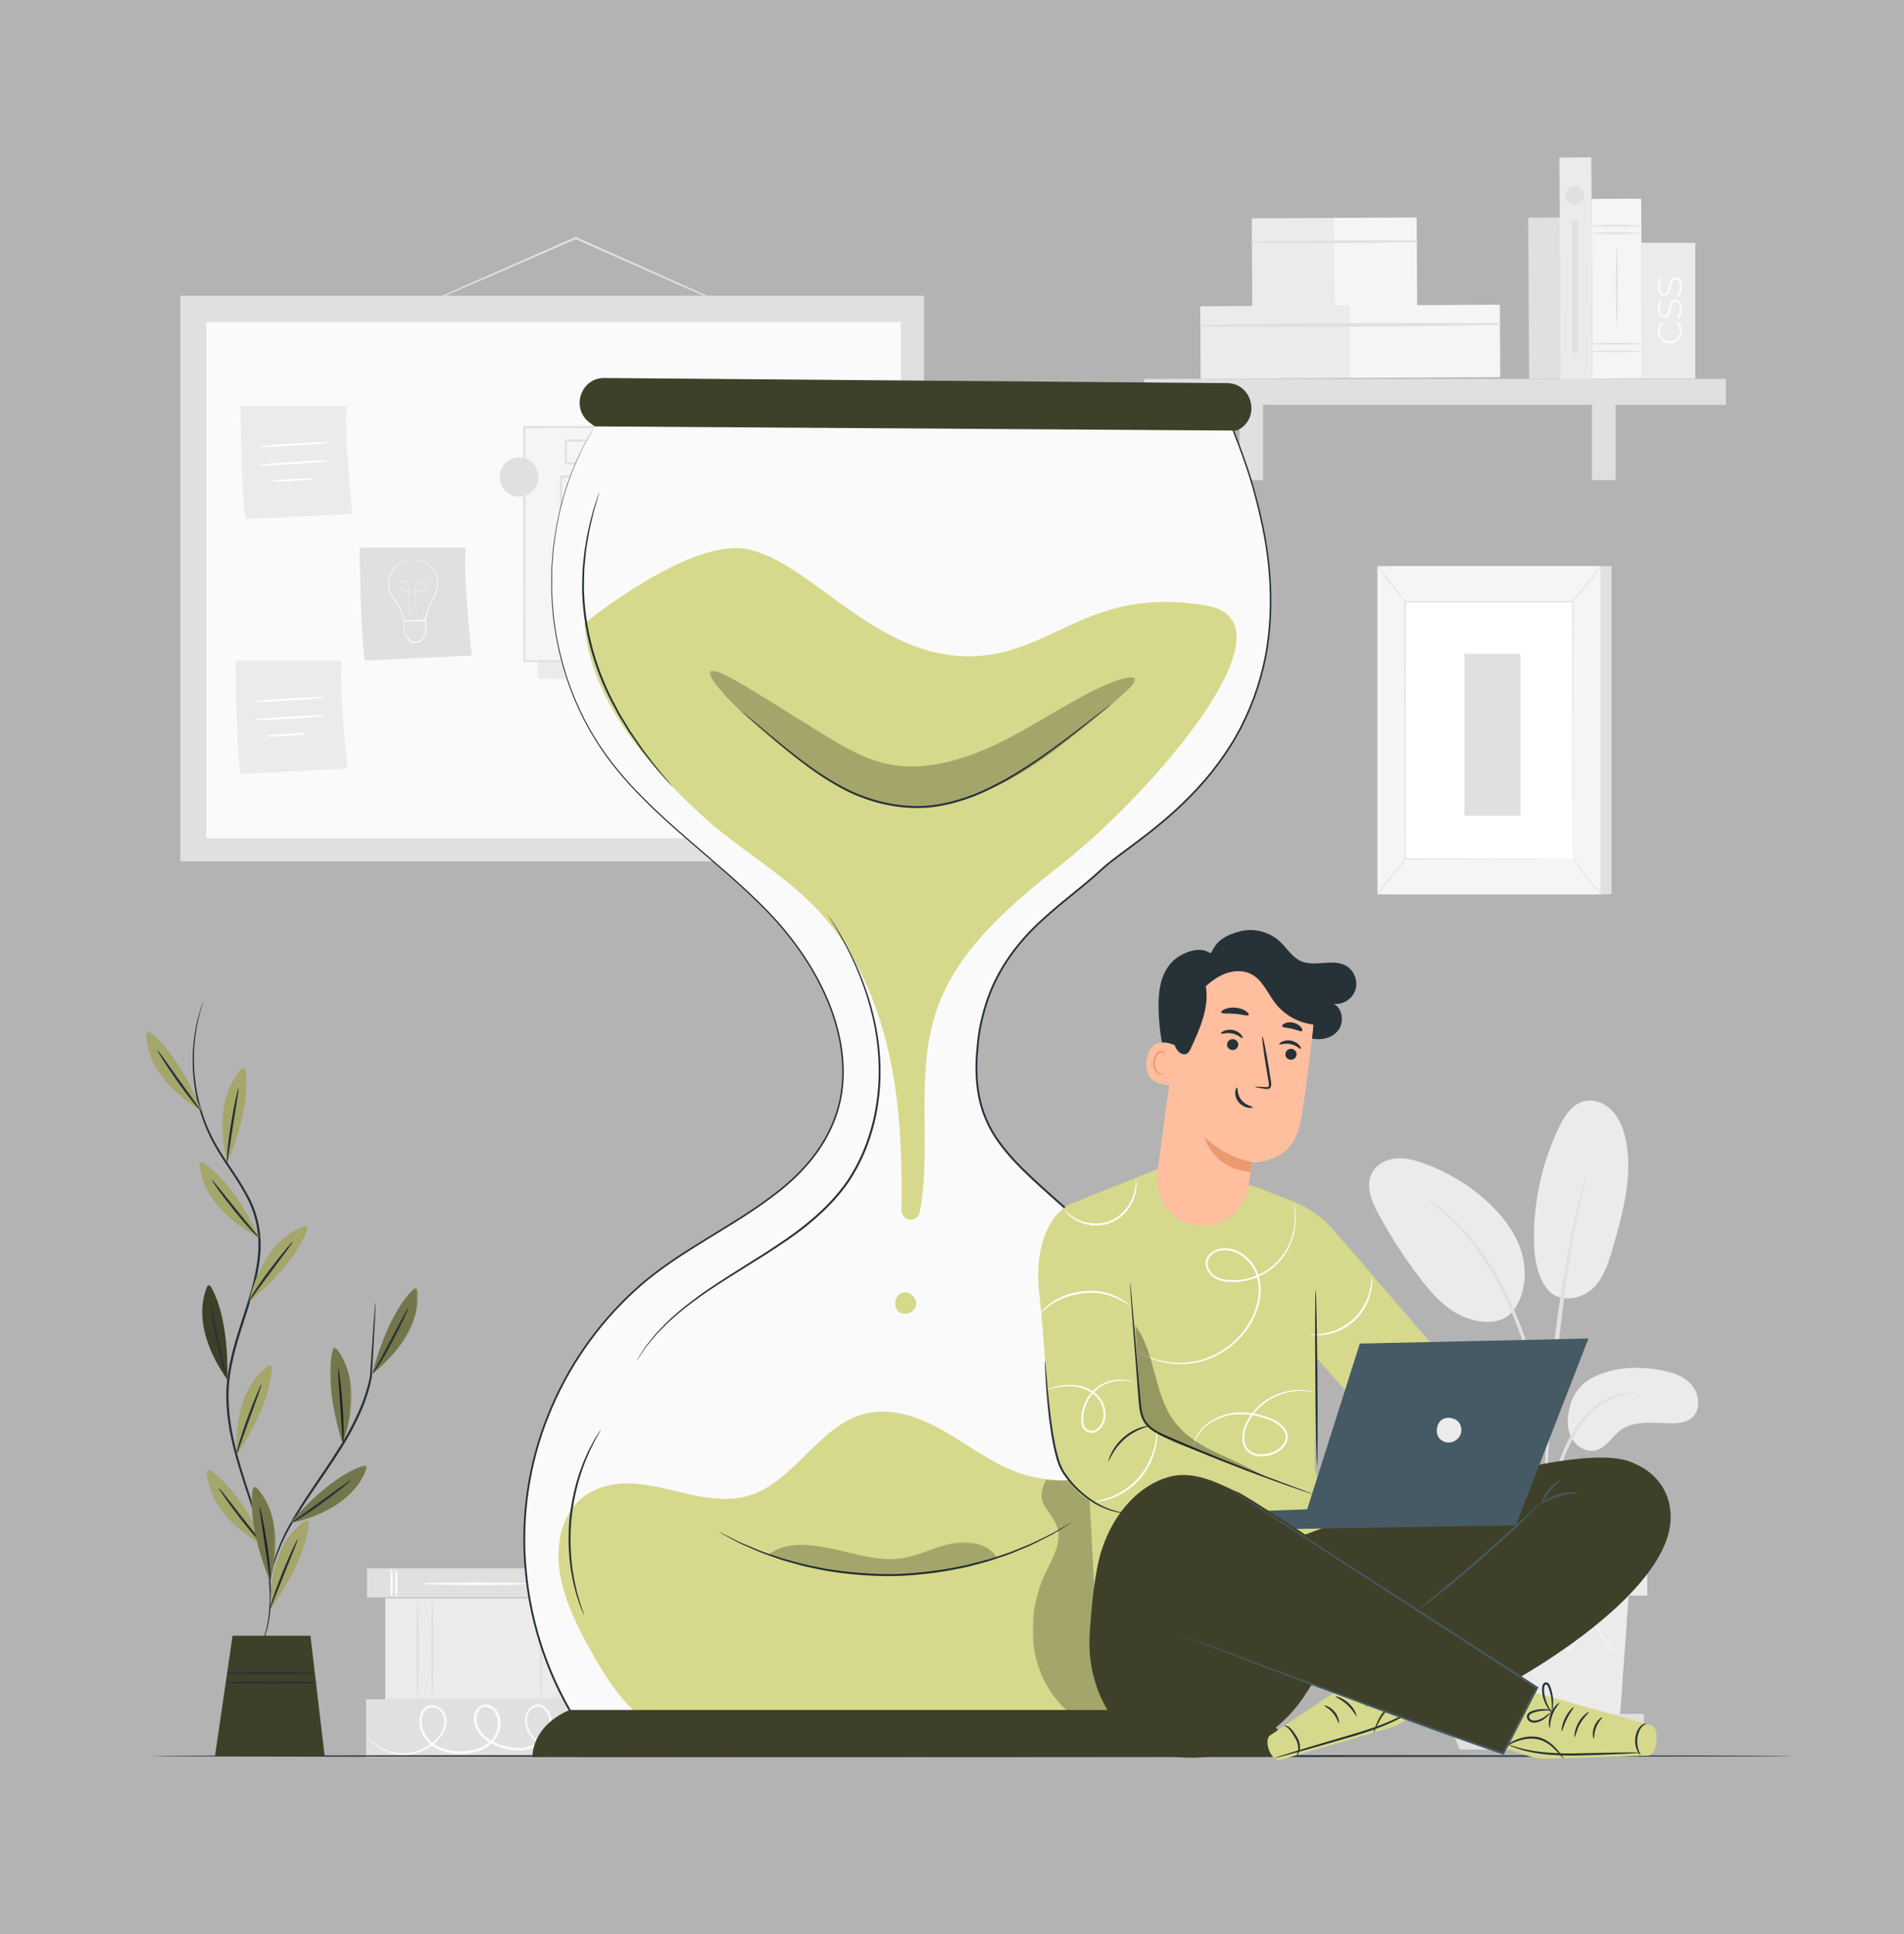 <svg width="772" height="784" viewBox="0 0 772 784" fill="none" xmlns="http://www.w3.org/2000/svg">
<rect x="0" y="0" width="772" height="784" fill="#808080" stroke="none"/>
<g clip-path="url(#clip0_156_2975)">
<rect width="772" height="784" fill="white" fill-opacity="0.4"/>
<path d="M235.75 647.602H148.821V635.812H235.75V647.602Z" fill="#E0E0E0"/>
<path d="M160.66 636.302C160.962 636.302 161.209 638.776 161.209 641.82C161.209 644.877 160.962 647.351 160.66 647.351C160.359 647.351 160.118 644.877 160.118 641.82C160.118 638.776 160.359 636.302 160.66 636.302ZM158.767 636.057C159.068 636.057 159.315 638.531 159.315 641.581C159.315 644.638 159.068 647.112 158.767 647.112C158.465 647.112 158.224 644.638 158.224 641.581C158.224 638.531 158.465 636.057 158.767 636.057ZM229.025 636.302C229.326 636.302 229.573 638.776 229.573 641.82C229.573 644.877 229.326 647.351 229.025 647.351C228.723 647.351 228.482 644.877 228.482 641.82C228.482 638.776 228.723 636.302 229.025 636.302ZM227.131 636.057C227.432 636.057 227.68 638.531 227.68 641.581C227.68 644.638 227.432 647.112 227.131 647.112C226.829 647.112 226.588 644.638 226.588 641.581C226.588 638.531 226.829 636.057 227.131 636.057ZM215.78 642.065C215.78 642.372 205.822 642.617 193.543 642.617C181.263 642.617 171.306 642.372 171.306 642.065C171.306 641.759 181.263 641.508 193.543 641.508C205.822 641.508 215.78 641.759 215.78 642.065Z" fill="#FAFAFA"/>
<path d="M235.37 712.497H148.441V688.909H235.37V712.497Z" fill="#E0E0E0"/>
<path d="M236.485 705.863C236.491 705.882 236.335 705.974 236.015 706.139C235.695 706.304 235.213 706.531 234.567 706.807C233.271 707.346 231.323 708.105 228.669 708.522C226.063 708.901 222.565 709.005 219.109 707.143C217.408 706.219 215.792 704.822 214.568 702.96C213.361 701.11 212.589 698.691 212.982 696.167C213.193 694.918 213.711 693.681 214.58 692.658C215.43 691.635 216.799 690.875 218.247 690.967C219.706 691.029 221.021 691.88 221.932 692.982C222.855 694.091 223.488 695.506 223.615 697.007C223.958 699.996 222.722 703.101 220.617 705.367C218.548 707.713 215.46 709.146 212.264 709.514C209.049 709.9 205.72 709.379 202.566 708.289C199.411 707.186 196.293 705.386 194.092 702.507C193.012 701.08 192.234 699.297 192.119 697.417C191.957 695.537 192.548 693.515 193.971 692.113C194.677 691.421 195.666 690.949 196.691 690.906C197.716 690.857 198.706 691.194 199.532 691.715C201.209 692.774 202.282 694.581 202.728 696.474C203.549 700.332 202.041 704.35 199.303 706.868C196.552 709.404 192.952 710.531 189.52 710.91C186.058 711.266 182.578 711.002 179.369 709.9C176.179 708.822 173.308 706.684 171.649 703.805C169.973 700.988 169.418 697.423 170.684 694.434C171.281 692.952 172.626 691.635 174.231 691.39C175.799 691.09 177.403 691.525 178.609 692.462C181.064 694.434 181.474 697.827 180.678 700.406C179.876 703.058 178.121 705.092 176.299 706.678C172.584 709.863 168.181 711.241 164.376 711.376C160.534 711.517 157.301 710.439 154.931 709.201C152.548 707.94 150.98 706.513 150.009 705.49C149.527 704.969 149.177 704.559 148.966 704.265C148.749 703.977 148.646 703.818 148.658 703.805C148.773 703.652 150.401 706.384 155.124 708.816C157.47 709.967 160.636 710.953 164.352 710.757C168.031 710.567 172.265 709.177 175.793 706.078C177.53 704.54 179.164 702.58 179.87 700.161C180.582 697.827 180.123 694.802 178.067 693.197C177.059 692.425 175.678 692.064 174.412 692.321C173.121 692.535 172.096 693.534 171.565 694.826C170.467 697.448 170.95 700.694 172.518 703.279C174.05 705.925 176.685 707.878 179.707 708.895C182.729 709.93 186.088 710.175 189.399 709.832C192.692 709.465 196.064 708.375 198.573 706.047C201.046 703.799 202.391 700.1 201.667 696.725C201.269 695.077 200.34 693.528 198.953 692.658C197.596 691.745 195.823 691.776 194.713 692.921C193.591 694.024 193.048 695.733 193.199 697.337C193.296 698.979 193.971 700.541 194.948 701.851C196.944 704.485 199.9 706.231 202.903 707.284C205.943 708.35 209.122 708.846 212.143 708.497C215.165 708.154 217.987 706.862 219.917 704.7C221.878 702.611 223.005 699.775 222.716 697.105C222.505 694.508 220.557 691.978 218.205 691.819C217.047 691.745 215.937 692.321 215.189 693.203C214.423 694.073 213.94 695.187 213.747 696.296C213.368 698.575 214.043 700.822 215.147 702.58C216.281 704.338 217.8 705.698 219.405 706.598C222.65 708.417 226.057 708.405 228.615 708.093C231.22 707.75 233.174 707.07 234.489 706.604C235.792 706.121 236.467 705.82 236.485 705.863Z" fill="#FAFAFA"/>
<path d="M235.37 688.866H156.209V647.945H235.37V688.866Z" fill="#EBEBEB"/>
<path d="M169.357 649.348C169.659 649.348 169.906 658.217 169.906 669.156C169.906 680.096 169.659 688.965 169.357 688.965C169.056 688.965 168.815 680.096 168.815 669.156C168.815 658.217 169.056 649.348 169.357 649.348ZM175.359 648.84C175.66 648.84 175.907 657.598 175.907 668.397C175.907 679.195 175.66 687.948 175.359 687.948C175.057 687.948 174.816 679.195 174.816 668.397C174.816 657.598 175.057 648.84 175.359 648.84ZM226.425 647.529C226.721 647.529 226.968 656.747 226.968 668.115C226.968 679.489 226.721 688.707 226.425 688.707C226.118 688.707 225.876 679.489 225.876 668.115C225.876 656.747 226.118 647.529 226.425 647.529ZM219.369 648.08C219.67 648.08 219.917 657.059 219.917 668.14C219.917 679.22 219.67 688.199 219.369 688.199C219.067 688.199 218.82 679.22 218.82 668.14C218.82 657.059 219.067 648.08 219.369 648.08Z" fill="#E0E0E0"/>
<path d="M645.501 558.612C653.709 554.306 663.371 553.749 672.484 555.28C677.376 556.101 682.478 557.589 685.807 561.32C689.143 565.056 689.77 571.628 685.946 574.837C683.672 576.742 680.494 577.036 677.545 577C670.41 576.914 662.497 575.64 656.797 580.001C653.546 582.488 651.387 586.616 647.497 587.841C643.697 589.035 639.403 586.757 637.389 583.272C635.374 579.786 635.308 575.432 636.243 571.505C636.243 571.505 637.238 562.943 645.501 558.612ZM626.701 521.752C631.719 529.029 641.472 526.615 645.995 522.175C650.513 517.728 652.424 511.291 654.167 505.153C658.142 491.121 662.147 476.403 659.191 462.119C658.311 457.844 656.737 453.587 653.781 450.42C650.826 447.248 646.285 445.361 642.123 446.482C637.208 447.799 634.15 452.693 631.942 457.342C625.447 471.019 622.009 486.184 621.961 501.368C621.936 508.455 622.757 515.897 626.701 521.752ZM612.92 532.195C618.366 525.623 619.403 516.05 616.979 507.824C614.554 499.592 609.072 492.597 602.763 486.882C595.363 480.182 586.66 474.969 577.311 471.631C573.626 470.314 569.748 469.279 565.864 469.653C561.98 470.026 558.066 472.048 556.256 475.557C553.578 480.745 556.142 487.036 558.922 492.174C563.813 501.221 569.41 509.87 575.641 518.028C580.653 524.588 586.388 531.056 594.03 534.027C601.665 536.991 609.597 536.642 613.643 531.264" fill="#EBEBEB"/>
<path d="M626.357 631.549C626.454 631.549 626.605 630.373 626.816 628.241C627.045 625.828 627.334 622.808 627.678 619.213C628.094 615.415 628.637 610.895 629.675 605.971C630.712 601.065 632.334 595.742 634.415 590.346C636.574 584.98 639.198 580.105 642.274 576.209C645.326 572.289 648.872 569.453 652.207 567.818C655.531 566.152 658.51 565.478 660.573 565.178C662.647 564.958 663.811 564.792 663.811 564.7C663.817 564.602 662.647 564.59 660.512 564.645C658.401 564.792 655.295 565.331 651.791 566.954C648.275 568.535 644.511 571.413 641.315 575.413C638.088 579.394 635.362 584.374 633.167 589.831C631.05 595.325 629.451 600.703 628.462 605.713C627.479 610.724 627.027 615.293 626.731 619.127C626.448 622.955 626.339 626.061 626.291 628.204C626.243 630.354 626.267 631.543 626.357 631.549Z" fill="#E0E0E0"/>
<path d="M626.973 624.603C627.021 624.597 627.045 624.07 627.057 623.066C627.057 621.914 627.051 620.456 627.045 618.674C627.039 614.87 627.039 609.358 627.238 602.547C627.57 588.937 628.728 574.292 630.953 553.639C633.064 534.216 635.899 511.615 638.89 496.921C639.53 493.577 640.175 490.57 640.784 487.936C641.363 485.296 641.858 483.024 642.334 481.18C642.744 479.447 643.082 478.038 643.347 476.917C643.564 475.937 643.655 475.416 643.607 475.404C643.564 475.392 643.384 475.882 643.088 476.843C642.756 477.946 642.34 479.336 641.827 481.045C641.273 482.87 640.706 485.131 640.054 487.758C639.373 490.38 638.661 493.381 637.961 496.719C635 510.035 631.87 528.643 629.62 549.345C627.389 570.041 626.381 588.888 626.291 602.535C626.213 609.352 626.351 614.876 626.526 618.686C626.629 620.475 626.719 621.926 626.786 623.078C626.864 624.076 626.924 624.603 626.973 624.603Z" fill="#E0E0E0"/>
<path d="M627.063 588.257C627.153 588.251 627.135 586.622 627.027 583.67C626.864 580.723 626.466 576.467 625.646 571.248C624.783 566.048 623.571 559.868 621.671 553.155C620.845 550.086 618.909 542.73 614.222 531.742C608.034 516.852 599.639 504.682 592.335 497.136C590.622 495.139 588.716 493.693 587.19 492.278C586.4 491.599 585.701 490.925 584.989 490.386C584.271 489.89 583.608 489.424 582.993 488.989C580.586 487.323 579.241 486.441 579.193 486.521C578.976 486.815 584.579 490.165 591.647 497.803C598.692 505.429 606.852 517.52 612.986 532.281C616.406 540.292 618.788 547.434 620.477 553.498C622.431 560.15 623.728 566.262 624.711 571.413C625.64 576.577 626.182 580.797 626.508 583.712C626.773 586.64 626.966 588.257 627.063 588.257Z" fill="#E0E0E0"/>
<path d="M590.073 646.849L593.662 696.743H656.779L660.362 646.849H590.073ZM583.976 646.849H667.895V627.182H583.976V646.849Z" fill="#EBEBEB"/>
<path d="M583.976 694.832V700.284H666.507V694.832H583.976Z" fill="#E0E0E0"/>
<path d="M591.786 709.275L587.92 699.683H663.504L658.992 709.275H591.786Z" fill="#E0E0E0"/>
<path d="M659.191 663.154C659.204 663.166 659.107 663.319 658.896 663.613C658.649 663.95 658.335 664.366 657.955 664.881C657.056 666.051 655.826 667.649 654.276 669.658L654.113 669.873L653.956 669.652C651.646 666.406 648.558 662.07 644.922 656.961H645.44C642.756 660.826 639.765 665.132 636.55 669.75L636.267 670.155L635.959 669.775C632.678 665.812 629.114 661.506 625.41 657.035L626.02 657.023C625.833 657.255 625.64 657.513 625.435 657.764C622.166 661.929 618.999 665.959 616.008 669.775L615.694 670.173L615.405 669.756C612.202 665.157 609.211 660.857 606.502 656.967L607.021 656.998C602.636 662.07 598.915 666.369 596.062 669.677L595.869 669.897L595.719 669.646C594.277 667.178 593.125 665.218 592.287 663.791C591.931 663.16 591.641 662.645 591.406 662.235C591.213 661.88 591.123 661.684 591.141 661.678C591.159 661.665 591.28 661.837 591.509 662.174C591.762 662.566 592.082 663.056 592.48 663.674C593.36 665.071 594.567 667 596.08 669.42L595.743 669.389C598.547 666.051 602.208 661.69 606.521 656.557L606.792 656.232L607.039 656.582C609.771 660.446 612.787 664.728 616.02 669.309L615.417 669.291C618.402 665.475 621.556 661.439 624.825 657.268C625.024 657.016 625.217 656.759 625.404 656.526L625.706 656.147L626.014 656.52C629.705 660.998 633.257 665.316 636.532 669.291L635.941 669.315C639.186 664.716 642.207 660.434 644.922 656.588L645.187 656.214L645.44 656.588C648.999 661.751 652.02 666.13 654.282 669.413L653.962 669.401C655.573 667.441 656.857 665.879 657.786 664.746C658.202 664.262 658.54 663.864 658.812 663.546C659.047 663.276 659.179 663.141 659.191 663.154ZM661.242 646.518C661.242 646.739 645.428 646.916 625.923 646.916C606.412 646.916 590.598 646.739 590.598 646.518C590.598 646.298 606.412 646.12 625.923 646.12C645.428 646.12 661.242 646.298 661.242 646.518Z" fill="#F5F5F5"/>
<path d="M301.4 126.763C301.394 126.775 301.267 126.738 301.038 126.653C300.76 126.536 300.423 126.402 300.012 126.242C299.053 125.838 297.757 125.287 296.116 124.595C292.678 123.1 287.817 120.987 281.846 118.39C269.772 113.043 253.198 105.717 234.899 97.62C234.338 97.369 233.783 97.124 233.271 96.897H233.608C215.617 104.707 199.405 111.751 187.608 116.871C181.776 119.358 177.041 121.379 173.688 122.812C172.096 123.474 170.829 123.994 169.894 124.38C169.026 124.736 168.561 124.907 168.549 124.876C168.537 124.852 168.978 124.625 169.828 124.227C170.745 123.805 171.987 123.229 173.561 122.506C176.891 121.018 181.589 118.911 187.373 116.32C199.146 111.132 215.322 104.009 233.277 96.101L233.446 96.028L233.614 96.101C234.127 96.334 234.682 96.579 235.237 96.83C253.505 105.013 270.037 112.424 282.088 117.833C288.016 120.534 292.835 122.727 296.249 124.288C297.865 125.042 299.144 125.642 300.085 126.083C300.477 126.279 300.803 126.438 301.074 126.567C301.291 126.683 301.406 126.751 301.4 126.763Z" fill="#E0E0E0"/>
<path d="M374.637 349.199H73.099V119.915H374.637V349.199Z" fill="#E0E0E0"/>
<path d="M365.222 339.778H83.641V130.579H365.222V339.778Z" fill="#FAFAFA"/>
<path d="M145.836 221.976C145.836 221.976 146.131 257.097 147.886 267.809L191.263 265.727C191.263 265.727 187.451 231.206 188.917 221.976H145.836Z" fill="#E0E0E0"/>
<path d="M167.198 226.943C167.198 226.937 167.253 226.931 167.361 226.925C167.482 226.919 167.633 226.913 167.826 226.907C168.236 226.876 168.845 226.907 169.629 226.999C170.407 227.127 171.366 227.335 172.391 227.832C173.41 228.322 174.472 229.124 175.389 230.245C176.281 231.378 177.09 232.787 177.47 234.483C177.825 236.18 177.644 238.091 177.017 239.928C176.71 240.853 176.287 241.76 175.799 242.648C175.31 243.536 174.816 244.424 174.406 245.392C173.591 247.315 172.94 249.434 172.657 251.646L172.638 251.793H172.494C171.125 251.817 169.677 251.842 168.212 251.866C166.674 251.891 165.16 251.915 163.724 251.933L163.561 251.94L163.555 251.774C163.483 249.557 162.5 247.542 161.475 245.753C160.95 244.853 160.383 244.002 159.846 243.15C159.328 242.311 158.742 241.503 158.326 240.627C157.47 238.869 157.325 236.933 157.645 235.261C157.958 233.583 158.501 232.064 159.321 230.87C160.13 229.675 161.167 228.842 162.144 228.291C163.121 227.734 164.05 227.433 164.804 227.244C165.564 227.06 166.173 226.986 166.577 226.95C166.782 226.937 166.939 226.931 167.041 226.931C167.144 226.931 167.198 226.937 167.198 226.943C167.198 226.95 167.144 226.956 167.041 226.962C166.921 226.974 166.77 226.992 166.583 227.011C166.179 227.066 165.582 227.158 164.834 227.36C164.086 227.562 163.181 227.881 162.229 228.438C161.276 228.995 160.274 229.822 159.496 230.998C158.718 232.162 158.194 233.663 157.898 235.304C157.597 236.939 157.747 238.801 158.586 240.498C158.99 241.349 159.563 242.127 160.106 242.985C160.636 243.83 161.215 244.681 161.74 245.594C162.783 247.395 163.797 249.441 163.881 251.768L163.712 251.603C165.154 251.584 166.668 251.56 168.206 251.529C169.677 251.511 171.125 251.486 172.488 251.462L172.331 251.609C172.626 249.336 173.284 247.217 174.122 245.269C174.538 244.289 175.045 243.377 175.533 242.495C176.022 241.625 176.438 240.731 176.74 239.83C177.367 238.036 177.554 236.186 177.216 234.538C176.866 232.903 176.076 231.494 175.22 230.38C174.333 229.283 173.308 228.487 172.313 227.991C171.318 227.489 170.377 227.262 169.611 227.115C168.839 227.011 168.236 226.962 167.826 226.968C167.633 226.968 167.482 226.962 167.361 226.956C167.253 226.956 167.198 226.95 167.198 226.943Z" fill="white"/>
<path d="M169.424 251.407C169.424 251.407 169.412 251.364 169.4 251.272C169.382 251.174 169.357 251.039 169.333 250.862C169.279 250.494 169.195 249.967 169.098 249.294C168.899 247.922 168.61 245.943 168.417 243.481C168.368 242.862 168.332 242.219 168.302 241.545C168.284 240.872 168.254 240.167 168.296 239.438C168.332 238.71 168.447 237.95 168.785 237.233C169.116 236.535 169.665 235.874 170.437 235.555C171.197 235.218 172.168 235.396 172.795 236.008C173.109 236.315 173.314 236.756 173.302 237.215C173.302 237.668 173.127 238.115 172.862 238.477C172.596 238.844 172.222 239.132 171.818 239.334C171.414 239.543 170.974 239.671 170.528 239.769C169.641 239.959 168.718 240.063 167.789 240.094C166.861 240.112 165.938 240.094 165.033 239.953C164.587 239.879 164.146 239.763 163.73 239.573C163.32 239.383 162.94 239.114 162.639 238.783C162.331 238.452 162.102 238.048 162.005 237.607C161.909 237.166 161.975 236.694 162.162 236.302C162.349 235.904 162.669 235.567 163.067 235.402C163.471 235.237 163.929 235.286 164.303 235.463C164.683 235.641 164.997 235.923 165.226 236.26C165.455 236.596 165.594 236.976 165.684 237.356C165.865 238.122 165.859 238.881 165.908 239.604C165.98 241.049 166.046 242.403 166.113 243.634C166.233 246.096 166.336 248.093 166.402 249.477C166.432 250.163 166.456 250.696 166.475 251.064C166.481 251.241 166.487 251.382 166.493 251.48V251.621C166.493 251.621 166.481 251.572 166.475 251.48C166.469 251.382 166.462 251.247 166.444 251.07C166.426 250.696 166.39 250.163 166.348 249.483C166.269 248.099 166.155 246.102 166.016 243.64C165.95 242.409 165.871 241.055 165.793 239.61C165.745 238.887 165.745 238.128 165.57 237.387C165.479 237.013 165.347 236.645 165.124 236.327C164.906 236.015 164.605 235.739 164.255 235.58C163.899 235.414 163.483 235.371 163.115 235.525C162.747 235.672 162.452 235.984 162.277 236.358C162.102 236.731 162.042 237.166 162.132 237.576C162.229 237.993 162.446 238.373 162.735 238.691C163.32 239.34 164.177 239.683 165.057 239.818C165.944 239.959 166.867 239.977 167.783 239.953C168.712 239.928 169.623 239.824 170.497 239.634C170.938 239.536 171.366 239.414 171.758 239.212C172.15 239.016 172.5 238.746 172.753 238.397C173.006 238.054 173.169 237.632 173.175 237.215C173.181 236.792 172.994 236.394 172.705 236.1C172.12 235.525 171.203 235.353 170.485 235.672C169.75 235.972 169.213 236.609 168.887 237.289C168.567 237.981 168.447 238.728 168.405 239.445C168.362 240.167 168.392 240.866 168.411 241.539C168.429 242.213 168.471 242.856 168.513 243.475C168.694 245.931 168.971 247.915 169.146 249.281C169.237 249.961 169.309 250.494 169.357 250.862C169.382 251.033 169.4 251.174 169.412 251.272C169.424 251.364 169.424 251.407 169.424 251.407Z" fill="white"/>
<path d="M163.712 251.64C163.736 251.664 163.773 252.191 163.827 253.103C163.881 254.169 163.947 255.437 164.02 256.925L163.984 256.827C164.858 257.85 165.841 259.002 166.903 260.245L166.752 260.184C167.82 260.123 168.953 260.055 170.129 259.988L169.985 260.061C170.528 259.388 171.094 258.689 171.667 257.979C171.951 257.624 172.234 257.275 172.512 256.932L172.47 257.066C172.421 255.057 172.379 253.159 172.337 251.419L172.524 251.597C170.063 251.627 167.928 251.652 166.215 251.67C165.534 251.67 164.931 251.67 164.394 251.664C163.966 251.664 163.73 251.658 163.712 251.64C163.7 251.627 163.911 251.609 164.315 251.584C164.84 251.554 165.425 251.523 166.095 251.493C167.838 251.419 170.009 251.333 172.512 251.235L172.693 251.223L172.699 251.413C172.747 253.146 172.807 255.045 172.868 257.06V257.134L172.819 257.189C172.542 257.532 172.265 257.881 171.981 258.236C171.402 258.947 170.835 259.645 170.292 260.313L170.238 260.386H170.154C168.971 260.447 167.838 260.502 166.776 260.558H166.68L166.625 260.49C165.582 259.228 164.617 258.059 163.76 257.023L163.724 256.981V256.932C163.712 255.413 163.694 254.108 163.688 253.018C163.688 252.105 163.694 251.621 163.712 251.64Z" fill="white"/>
<path d="M172.427 256.601C172.421 256.613 172.307 256.558 172.108 256.466C171.903 256.374 171.607 256.245 171.233 256.111C170.479 255.847 169.394 255.602 168.181 255.639C166.969 255.682 165.896 255.988 165.166 256.301C164.798 256.454 164.508 256.601 164.315 256.705C164.116 256.815 164.008 256.87 164.002 256.864C163.996 256.858 164.098 256.784 164.291 256.662C164.478 256.539 164.762 256.38 165.13 256.215C165.859 255.878 166.945 255.541 168.175 255.504C169.412 255.468 170.515 255.731 171.263 256.025C171.637 256.166 171.933 256.307 172.132 256.417C172.325 256.527 172.427 256.595 172.427 256.601ZM172.427 255.229C172.421 255.241 172.307 255.186 172.108 255.094C171.903 255.002 171.607 254.873 171.233 254.745C170.479 254.475 169.394 254.23 168.181 254.273C166.969 254.304 165.896 254.622 165.166 254.929C164.798 255.082 164.508 255.229 164.315 255.333C164.116 255.437 164.008 255.498 164.002 255.492C163.996 255.486 164.098 255.406 164.285 255.29C164.478 255.167 164.762 255.008 165.13 254.837C165.859 254.506 166.945 254.169 168.175 254.132C169.412 254.096 170.509 254.359 171.263 254.647C171.637 254.794 171.933 254.935 172.132 255.045C172.325 255.155 172.427 255.223 172.427 255.229ZM172.349 253.924C172.343 253.936 172.228 253.881 172.023 253.789C171.824 253.697 171.529 253.569 171.149 253.44C170.401 253.177 169.315 252.926 168.103 252.969C166.891 253.005 165.817 253.318 165.087 253.624C164.719 253.777 164.43 253.924 164.231 254.028C164.038 254.138 163.929 254.194 163.923 254.187C163.917 254.181 164.014 254.108 164.207 253.985C164.4 253.863 164.683 253.704 165.045 253.538C165.781 253.201 166.861 252.864 168.097 252.828C169.327 252.791 170.431 253.054 171.185 253.348C171.559 253.489 171.854 253.636 172.047 253.74C172.246 253.851 172.349 253.918 172.349 253.924Z" fill="white"/>
<path d="M97.531 164.567C97.531 164.567 97.827 199.687 99.582 210.4L142.953 208.317C142.953 208.317 139.147 173.791 140.613 164.567H97.531Z" fill="#EBEBEB"/>
<path d="M134.075 179.315C134.087 179.554 127.585 180.148 119.545 180.638C111.506 181.128 104.98 181.337 104.968 181.098C104.956 180.859 111.457 180.265 119.497 179.775C127.531 179.285 134.063 179.083 134.075 179.315ZM134.087 186.757C134.099 186.996 127.597 187.584 119.557 188.074C111.518 188.57 104.992 188.772 104.98 188.534C104.968 188.295 111.47 187.707 119.509 187.217C127.543 186.721 134.069 186.518 134.087 186.757ZM126.711 194.058C126.729 194.297 123.025 194.72 118.448 194.995C113.87 195.277 110.149 195.308 110.131 195.075C110.119 194.836 113.816 194.414 118.399 194.132C122.977 193.856 126.698 193.826 126.711 194.058Z" fill="white"/>
<path d="M95.481 267.889C95.481 267.889 95.77 303.004 97.531 313.723L140.902 311.634C140.902 311.634 137.09 277.113 138.556 267.889H95.481Z" fill="#EBEBEB"/>
<path d="M132.024 282.638C132.036 282.877 125.528 283.465 117.495 283.961C109.455 284.451 102.929 284.653 102.917 284.414C102.899 284.175 109.407 283.587 117.447 283.097C125.48 282.607 132.006 282.399 132.024 282.638ZM132.03 290.08C132.048 290.319 125.54 290.907 117.507 291.397C109.467 291.887 102.941 292.095 102.929 291.856C102.911 291.617 109.419 291.023 117.459 290.533C125.492 290.043 132.018 289.841 132.03 290.08ZM124.66 297.381C124.672 297.62 120.975 298.036 116.397 298.318C111.813 298.6 108.092 298.63 108.08 298.392C108.062 298.153 111.765 297.736 116.343 297.454C120.921 297.179 124.648 297.142 124.66 297.381Z" fill="white"/>
<path d="M214.007 173.876L218.301 275.166L342.816 276.691L337.231 175.212L214.007 173.876Z" fill="#EBEBEB"/>
<path d="M336.248 267.993H212.565V173.148H336.248V267.993Z" fill="#F5F5F5"/>
<path d="M336.248 267.993C336.248 267.993 336.224 267.387 336.212 266.235C336.2 265.059 336.188 263.375 336.176 261.176C336.152 256.729 336.122 250.249 336.085 241.98C336.037 225.443 335.977 201.782 335.904 173.148L336.248 173.503C301.285 173.527 258.602 173.552 212.577 173.582H212.565L212.994 173.148C212.975 207.264 212.963 239.561 212.951 267.993L212.565 267.607C249.163 267.687 280.031 267.754 301.78 267.797C312.66 267.846 321.248 267.883 327.159 267.901C330.084 267.926 332.34 267.938 333.902 267.95C334.65 267.963 335.229 267.969 335.645 267.975C336.037 267.981 336.248 267.993 336.248 267.993C336.248 267.993 336.067 268.012 335.687 268.018C335.283 268.024 334.716 268.03 333.986 268.042C332.449 268.048 330.217 268.067 327.316 268.085C321.435 268.11 312.871 268.146 302.033 268.189C280.218 268.238 249.266 268.306 212.565 268.385H212.185V267.993C212.167 239.561 212.155 207.264 212.143 173.148V172.719H212.577C258.602 172.743 301.285 172.774 336.248 172.792H336.604V173.148C336.526 201.874 336.459 225.614 336.417 242.207C336.381 250.439 336.351 256.889 336.327 261.317C336.315 263.485 336.296 265.157 336.29 266.315C336.278 267.436 336.248 267.993 336.248 267.993Z" fill="#E0E0E0"/>
<path d="M277.624 257.324H227.487V193.244H277.624V257.324Z" fill="#F5F5F5"/>
<path d="M277.624 257.323C277.618 257.317 277.612 257.207 277.606 256.999C277.6 256.76 277.594 256.46 277.582 256.086C277.57 255.247 277.558 254.077 277.534 252.583C277.51 249.49 277.48 245.049 277.431 239.438C277.389 228.156 277.323 212.194 277.245 193.244L277.624 193.63C262.685 193.642 245.586 193.654 227.493 193.672C227.39 193.764 228.289 192.864 227.909 193.256V210.688C227.903 216.378 227.897 221.933 227.891 227.317C227.873 238.079 227.855 248.167 227.836 257.323L227.487 256.962C242.529 257.042 255.013 257.103 263.789 257.152C268.143 257.189 271.575 257.219 273.976 257.244C275.115 257.262 276.014 257.274 276.672 257.287C277.287 257.299 277.624 257.323 277.624 257.323C277.637 257.336 277.341 257.348 276.75 257.36C276.111 257.372 275.236 257.391 274.12 257.403C271.738 257.428 268.33 257.458 264.012 257.495C255.176 257.544 242.619 257.605 227.487 257.685H227.131V257.323C227.119 248.167 227.101 238.079 227.083 227.317C227.077 221.933 227.071 216.378 227.064 210.688V202.051C227.064 200.6 227.058 199.136 227.058 197.666V193.256C226.685 193.636 227.577 192.711 227.493 192.809C245.586 192.827 262.685 192.839 277.624 192.858H278.01L278.004 193.244C277.926 212.299 277.86 228.346 277.817 239.69C277.769 245.257 277.739 249.673 277.715 252.748C277.697 254.206 277.679 255.351 277.673 256.178C277.661 256.533 277.655 256.815 277.649 257.048C277.643 257.238 277.631 257.33 277.624 257.323Z" fill="#E0E0E0"/>
<path d="M325.494 187.811H229.405V178.58H325.494V187.811Z" fill="#F5F5F5"/>
<path d="M325.494 187.811C325.482 187.799 325.476 187.584 325.464 187.18C325.452 186.733 325.44 186.139 325.422 185.392C325.398 183.787 325.368 181.508 325.326 178.581L325.494 178.752C309.289 178.905 272.353 179.009 229.411 179.009C230.255 178.146 229.646 178.77 229.833 178.581V187.811L229.405 187.382C256.28 187.456 280.224 187.517 297.516 187.566C306.14 187.621 313.094 187.664 317.961 187.695C320.338 187.719 322.195 187.737 323.522 187.75C324.125 187.768 324.608 187.774 324.982 187.78C325.314 187.793 325.482 187.805 325.494 187.811C325.507 187.823 325.35 187.835 325.036 187.842C324.68 187.848 324.216 187.86 323.637 187.872C322.334 187.884 320.507 187.909 318.167 187.933C313.329 187.964 306.406 188.007 297.829 188.062C280.459 188.105 256.4 188.172 229.405 188.24L228.982 188.246V187.811V183.278V178.581C229.169 178.391 228.554 179.009 229.411 178.146C272.353 178.146 309.289 178.25 325.494 178.403H325.669V178.581C325.627 181.551 325.591 183.86 325.573 185.49C325.555 186.225 325.537 186.8 325.531 187.241C325.519 187.633 325.507 187.823 325.494 187.811Z" fill="#E0E0E0"/>
<path d="M325.494 231.862H283.764V193.244H325.494V231.862Z" fill="#F5F5F5"/>
<path d="M325.494 231.862C325.482 231.85 325.47 231.599 325.458 231.115C325.446 230.582 325.434 229.89 325.416 229.02C325.392 227.133 325.362 224.487 325.32 221.149C325.271 214.357 325.211 204.759 325.133 193.244L325.494 193.611C313.444 193.63 299.108 193.648 283.77 193.673C283.668 193.764 284.566 192.858 284.192 193.25V195.865C284.192 196.741 284.186 197.611 284.186 198.475V203.613C284.18 207.013 284.18 210.339 284.174 213.579C284.162 220.059 284.15 226.196 284.138 231.862L283.764 231.482C296.14 231.562 306.514 231.629 313.866 231.678C317.485 231.721 320.362 231.752 322.406 231.776C323.353 231.795 324.107 231.807 324.686 231.819C325.205 231.837 325.482 231.85 325.494 231.862C325.513 231.88 325.259 231.893 324.765 231.911C324.21 231.917 323.48 231.935 322.563 231.954C320.537 231.978 317.69 232.009 314.107 232.052C306.689 232.095 296.237 232.162 283.764 232.242L283.39 232.248V231.862C283.378 226.196 283.366 220.059 283.354 213.579C283.348 210.339 283.342 207.013 283.342 203.613C283.342 201.917 283.342 200.202 283.336 198.475V193.25C282.956 193.63 283.855 192.717 283.77 192.809C299.108 192.833 313.444 192.858 325.494 192.876H325.862L325.856 193.244C325.784 204.857 325.718 214.528 325.669 221.382C325.633 224.683 325.597 227.305 325.579 229.173C325.561 230.012 325.549 230.68 325.537 231.2C325.525 231.654 325.507 231.88 325.494 231.862Z" fill="#E0E0E0"/>
<path d="M325.494 257.323H283.764V237.919H325.494V257.323Z" fill="#F5F5F5"/>
<path d="M325.495 257.324C325.476 257.299 325.452 256.815 325.428 255.915C325.41 254.941 325.386 253.649 325.35 252.019C325.314 248.595 325.259 243.8 325.187 237.92L325.495 238.232C314.614 238.263 299.928 238.305 283.764 238.348C283.384 238.734 284.283 237.822 284.193 237.92V240.461C284.186 241.307 284.186 242.146 284.186 242.979C284.186 244.651 284.186 246.299 284.18 247.922C284.174 251.168 284.174 254.316 284.168 257.324L283.764 256.913C295.803 256.993 306.158 257.06 313.607 257.109C317.256 257.158 320.187 257.195 322.304 257.226C323.269 257.244 324.041 257.262 324.65 257.275C325.193 257.293 325.476 257.305 325.495 257.324C325.513 257.342 325.259 257.354 324.747 257.373C324.162 257.391 323.414 257.403 322.485 257.428C320.386 257.452 317.485 257.489 313.878 257.538C306.357 257.587 295.911 257.654 283.764 257.734H283.36V257.324C283.354 254.316 283.348 251.168 283.342 247.922V242.979C283.342 242.146 283.336 241.307 283.336 240.461V237.92C283.246 238.011 284.144 237.099 283.764 237.485C299.928 237.534 314.614 237.577 325.495 237.607H325.808L325.802 237.92C325.736 243.879 325.675 248.742 325.639 252.215C325.603 253.808 325.579 255.082 325.561 256.037C325.537 256.901 325.519 257.348 325.495 257.324Z" fill="#E0E0E0"/>
<path d="M276.382 193.354C260.864 215.128 243.005 235.555 227.487 257.324L276.382 193.354Z" fill="white"/>
<path d="M227.487 257.323C227.463 257.305 227.607 257.06 227.897 256.607C228.253 256.08 228.681 255.437 229.206 254.659C230.352 252.969 232.07 250.568 234.224 247.628C238.536 241.741 244.7 233.779 251.606 225.069C258.511 216.359 264.742 208.464 269.169 202.676C271.316 199.865 273.083 197.543 274.398 195.816C274.971 195.081 275.447 194.469 275.839 193.966C276.171 193.55 276.364 193.336 276.382 193.354C276.412 193.372 276.267 193.617 275.978 194.071C275.622 194.597 275.188 195.24 274.669 196.018C273.517 197.709 271.804 200.11 269.645 203.05C265.339 208.936 259.175 216.898 252.263 225.608C245.363 234.318 239.127 242.213 234.706 248.001C232.559 250.813 230.786 253.134 229.471 254.855C228.898 255.596 228.428 256.209 228.036 256.711C227.698 257.127 227.511 257.342 227.487 257.323Z" fill="#E0E0E0"/>
<path d="M227.487 193.244L277.624 257.324L227.487 193.244Z" fill="white"/>
<path d="M277.624 257.323C277.444 257.47 266.069 243.248 252.221 225.553C238.379 207.852 227.306 193.391 227.487 193.244C227.674 193.097 239.043 207.319 252.89 225.014C266.732 242.709 277.811 257.176 277.624 257.323ZM218.307 193.378C218.307 197.776 214.791 201.347 210.46 201.347C206.13 201.347 202.62 197.776 202.62 193.378C202.62 188.981 206.13 185.41 210.46 185.41C214.791 185.41 218.307 188.981 218.307 193.378ZM346.592 174.042C346.592 178.446 343.082 182.01 338.745 182.01C334.415 182.01 330.905 178.446 330.905 174.042C330.905 169.644 334.415 166.079 338.745 166.079C343.082 166.079 346.592 169.644 346.592 174.042ZM653.426 362.582H563.035V229.528H653.426V362.582Z" fill="#E0E0E0"/>
<path d="M648.896 362.582H558.506V229.528H648.896V362.582Z" fill="#F5F5F5"/>
<path d="M637.666 348.169H569.736V243.934H637.666V348.169Z" fill="white"/>
<path d="M637.666 348.169C637.666 348.169 637.654 347.992 637.654 347.661C637.648 347.318 637.642 346.822 637.636 346.179C637.636 344.874 637.624 342.957 637.612 340.464C637.6 335.466 637.575 328.19 637.551 318.996C637.521 300.615 637.485 274.59 637.443 243.934L637.666 244.167C616.912 244.173 593.915 244.179 569.742 244.185H569.736L569.983 243.934C569.959 283.257 569.947 319.511 569.929 348.169L569.736 347.973C590.423 348.016 607.377 348.053 619.18 348.078C625.079 348.096 629.693 348.114 632.841 348.127C634.403 348.139 635.603 348.145 636.424 348.145C637.238 348.157 637.666 348.169 637.666 348.169C637.666 348.169 637.268 348.182 636.466 348.194C635.652 348.194 634.463 348.2 632.919 348.212C629.783 348.225 625.181 348.243 619.301 348.261C607.474 348.292 590.471 348.323 569.736 348.372H569.537V348.169C569.525 319.511 569.507 283.257 569.489 243.934V243.689H569.742C593.915 243.695 616.912 243.701 637.666 243.708H637.889V243.934C637.847 274.645 637.805 300.725 637.781 319.143C637.756 328.318 637.732 335.583 637.72 340.562C637.708 343.031 637.696 344.935 637.69 346.234C637.684 346.865 637.684 347.349 637.678 347.686C637.672 348.01 637.666 348.169 637.666 348.169Z" fill="#E0E0E0"/>
<path d="M649.149 229.528C649.204 229.565 648.589 230.478 647.539 231.905C646.49 233.332 645 235.267 643.299 237.368C641.592 239.463 640.006 241.319 638.83 242.642C637.654 243.959 636.894 244.749 636.84 244.706C636.785 244.657 637.455 243.787 638.565 242.409C639.777 240.921 641.267 239.083 642.919 237.05C644.566 235.016 646.055 233.179 647.268 231.684C648.383 230.318 649.095 229.485 649.149 229.528Z" fill="#E0E0E0"/>
<path d="M638.01 347.833C641.387 353.284 645.368 358.343 649.861 362.882L638.01 347.833Z" fill="white"/>
<path d="M649.861 362.882C649.813 362.931 649.011 362.22 647.792 360.977C646.58 359.734 644.97 357.945 643.323 355.856C641.683 353.768 640.314 351.777 639.391 350.301C638.462 348.825 637.955 347.869 638.01 347.833C638.07 347.796 638.679 348.684 639.68 350.105C640.676 351.52 642.075 353.468 643.709 355.544C645.344 357.62 646.9 359.433 648.046 360.732C649.192 362.03 649.909 362.833 649.861 362.882Z" fill="#E0E0E0"/>
<path d="M558.494 362.478C562.438 357.529 566.383 352.586 570.333 347.643L558.494 362.478Z" fill="white"/>
<path d="M570.333 347.643C570.436 347.729 567.872 351.116 564.603 355.213C561.334 359.311 558.596 362.563 558.494 362.478C558.385 362.392 560.948 358.999 564.223 354.901C567.492 350.803 570.225 347.557 570.333 347.643ZM558.506 229.528C558.608 229.443 561.184 232.566 564.254 236.505C567.317 240.443 569.718 243.702 569.615 243.793C569.507 243.873 566.931 240.749 563.868 236.811C560.798 232.873 558.397 229.614 558.506 229.528ZM616.502 330.683H593.758V265.102H616.502V330.683ZM632.931 153.56L619.988 153.633L619.645 88.249L632.582 88.175L632.931 153.56Z" fill="#E0E0E0"/>
<path d="M541.25 124.442L507.741 124.625L507.548 88.531L541.057 88.347L541.25 124.442Z" fill="#EBEBEB"/>
<path d="M574.597 124.264L541.088 124.442L540.901 88.347L574.404 88.163L574.597 124.264Z" fill="#F5F5F5"/>
<path d="M507.602 98.496C529.869 98.686 552.191 98.551 574.458 98.184C574.917 98.178 574.917 97.461 574.452 97.461C552.185 97.338 529.863 97.449 507.602 97.877C507.21 97.884 507.21 98.496 507.602 98.496Z" fill="#E0E0E0"/>
<path d="M547.692 153.254L486.812 153.584L486.662 124.172L547.535 123.841L547.692 153.254Z" fill="#EBEBEB"/>
<path d="M608.282 152.929L547.402 153.26L547.245 123.841L608.125 123.511L608.282 152.929Z" fill="#F5F5F5"/>
<path d="M486.704 132.355C527.143 132.815 567.728 132.404 608.167 131.743C608.626 131.737 608.626 131.02 608.167 131.02C567.722 130.806 527.137 130.83 486.698 131.73C486.306 131.743 486.312 132.349 486.704 132.355ZM699.794 164.126H463.936V153.591H699.794V164.126Z" fill="#E0E0E0"/>
<path d="M512.125 194.616H502.554V158.656H512.125V194.616ZM655.054 194.616H645.482V158.656H655.054V194.616Z" fill="#E0E0E0"/>
<path d="M645.687 153.719L632.744 153.793L632.274 63.865L645.211 63.792L645.687 153.719Z" fill="#EBEBEB"/>
<path d="M665.814 153.407L645.712 153.517L645.326 80.642L665.428 80.531L665.814 153.407Z" fill="#F5F5F5"/>
<path d="M665.295 94.576C665.295 94.772 660.79 94.925 655.241 94.925C649.686 94.925 645.187 94.772 645.187 94.576C645.187 94.38 649.686 94.221 655.241 94.221C660.79 94.221 665.295 94.38 665.295 94.576ZM665.295 91.514C665.295 91.71 660.79 91.869 655.241 91.869C649.686 91.869 645.187 91.71 645.187 91.514C645.187 91.318 649.686 91.158 655.241 91.158C660.79 91.158 665.295 91.318 665.295 91.514ZM665.295 142.443C665.295 142.639 660.79 142.798 655.241 142.798C649.686 142.798 645.187 142.639 645.187 142.443C645.187 142.247 649.686 142.088 655.241 142.088C660.79 142.088 665.295 142.247 665.295 142.443ZM665.295 139.38C665.295 139.576 660.79 139.736 655.241 139.736C649.686 139.736 645.187 139.576 645.187 139.38C645.187 139.184 649.686 139.031 655.241 139.031C660.79 139.031 665.295 139.184 665.295 139.38ZM655.567 132.704C655.374 132.704 655.217 125.348 655.217 116.283C655.217 107.212 655.374 99.862 655.567 99.862C655.754 99.862 655.917 107.212 655.917 116.283C655.917 125.348 655.754 132.704 655.567 132.704Z" fill="#E0E0E0"/>
<path d="M687.394 153.437H665.512V98.429H687.394V153.437Z" fill="#EBEBEB"/>
<path d="M677.068 139.172C674.191 139.172 672.183 137.09 672.183 134.223C672.183 132.667 672.774 131.32 673.95 130.511L674.451 131.204C673.474 131.92 673.009 133.004 673.009 134.223C673.009 136.526 674.638 138.217 677.068 138.217C679.505 138.217 681.133 136.526 681.133 134.223C681.133 133.004 680.669 131.92 679.692 131.204L680.192 130.511C681.35 131.32 681.96 132.667 681.96 134.223C681.96 137.09 679.933 139.172 677.068 139.172ZM680.723 129.146L679.987 128.717C680.615 127.963 681.151 126.634 681.151 125.195C681.151 123.131 680.434 122.31 679.342 122.31C676.537 122.31 678.6 128.79 674.819 128.79C673.359 128.79 672.183 127.553 672.183 125.079C672.183 123.841 672.551 122.494 673.124 121.728L673.86 122.157C673.268 122.984 672.991 124.05 672.991 125.097C672.991 127.014 673.769 127.853 674.8 127.853C677.695 127.853 675.651 121.367 679.324 121.367C680.892 121.367 681.96 122.739 681.96 125.232C681.96 126.843 681.429 128.38 680.723 129.146ZM680.723 120.191L679.987 119.762C680.615 119.009 681.151 117.68 681.151 116.234C681.151 114.176 680.434 113.349 679.342 113.349C676.537 113.349 678.6 119.836 674.819 119.836C673.359 119.836 672.183 118.598 672.183 116.124C672.183 114.887 672.551 113.533 673.124 112.767L673.86 113.202C673.268 114.023 672.991 115.095 672.991 116.142C672.991 118.053 673.769 118.898 674.8 118.898C677.695 118.898 675.651 112.412 679.324 112.412C680.892 112.412 681.96 113.778 681.96 116.271C681.96 117.882 681.429 119.425 680.723 120.191Z" fill="#FAFAFA"/>
<path d="M642.268 79.147C642.268 81.23 640.603 82.926 638.553 82.926C636.496 82.926 634.831 81.23 634.831 79.147C634.831 77.059 636.496 75.368 638.553 75.368C640.603 75.368 642.268 77.059 642.268 79.147ZM639.699 143.031H637.401V89.535H639.699V143.031Z" fill="#E0E0E0"/>
<path d="M726.922 711.903C726.922 712.129 577.794 712.313 393.871 712.313C209.887 712.313 60.789 712.129 60.789 711.903C60.789 711.676 209.887 711.499 393.871 711.499C577.794 711.499 726.922 711.676 726.922 711.903Z" fill="#263238"/>
<path d="M241.141 172.854C216.365 212.433 217.987 267.307 245.062 305.307C263.107 330.64 290.175 347.618 311.671 369.999C333.172 392.38 349.499 425.369 338.154 454.432C326.604 484.022 292.775 496.058 267.444 514.8C239.851 535.215 220.472 566.746 214.538 600.893C208.597 635.034 216.172 671.398 235.207 700.179H498.338C498.338 700.179 544.568 610.718 485.136 542.54C425.704 474.363 393.792 473.248 395.988 428.542C398.189 383.835 429.009 369.307 446.614 352.543C464.225 335.773 550.068 296.658 499.442 172.854H241.141Z" fill="#FAFAFA"/>
<path d="M241.141 172.854C241.141 172.854 242.673 172.829 245.671 172.817C248.687 172.811 253.156 172.799 259.012 172.78C270.755 172.762 288.065 172.737 310.356 172.707C354.993 172.67 419.582 172.627 499.442 172.566H499.635L499.707 172.743C503.302 182.017 506.933 191.559 509.508 201.678C512.162 211.754 514.333 222.246 515.099 233.124C515.907 243.977 515.557 255.186 513.434 266.315C511.233 277.414 507.319 288.408 501.535 298.582C498.664 303.678 495.28 308.516 491.625 313.184C487.928 317.826 483.839 322.187 479.502 326.352C475.166 330.511 470.546 334.431 465.745 338.18C460.956 341.947 455.962 345.499 451.077 349.254C448.635 351.122 446.403 353.223 444.075 355.33C441.735 357.394 439.322 359.384 436.892 361.357C432.031 365.307 427.115 369.252 422.483 373.576C413.123 382.078 405.222 392.698 400.873 405.059C398.762 411.22 397.248 417.682 396.754 424.297C396.627 425.951 396.41 427.599 396.344 429.258C396.313 430.918 396.223 432.584 396.301 434.25C396.319 437.576 396.687 440.908 397.284 444.191C398.521 450.751 401.235 457.041 405.185 462.493C409.076 467.999 413.87 472.838 418.834 477.499C428.822 486.778 439.419 495.629 449.569 505.19C459.768 514.696 469.672 524.735 479.213 535.282C483.948 540.574 488.76 545.903 492.898 551.807C497.174 557.602 500.769 563.935 503.929 570.483C510.153 583.651 514.001 598.094 515.262 612.861C516.613 627.629 515.581 642.678 512.698 657.409C511.269 664.777 509.375 672.078 507.053 679.263C504.725 686.447 502.041 693.528 498.7 700.369L498.591 700.584H491.565C401.742 700.584 315.073 700.578 235.207 700.571H235.002L234.887 700.394C222.354 681.284 214.906 659.326 212.855 637.319C210.678 615.311 214.007 593.237 221.962 573.649C229.809 553.988 242.004 536.746 256.744 523.198C264.09 516.368 272.281 510.776 280.489 505.607C288.704 500.425 296.991 495.635 304.825 490.392C312.624 485.143 320.139 479.545 326.242 472.703C332.364 465.91 337.044 457.936 339.493 449.367C341.954 440.792 341.978 431.794 340.536 423.323C339.077 414.822 336.134 406.786 332.406 399.387C328.667 391.969 324.137 385.165 319.162 378.954C314.204 372.719 308.685 367.188 303.137 361.969C291.997 351.557 280.598 342.449 270.339 333.09C265.194 328.423 260.327 323.706 255.846 318.861C251.395 313.992 247.33 309 243.831 303.825C236.787 293.504 231.956 282.632 228.777 272.134C225.599 261.629 224.019 251.468 223.657 242.121C223.44 239.788 223.524 237.497 223.53 235.267C223.554 233.032 223.494 230.845 223.717 228.726C223.88 226.607 224.037 224.536 224.188 222.521C224.429 220.518 224.755 218.577 225.02 216.69C227.336 201.549 231.829 190.488 235.339 183.407C236.178 181.612 236.92 180.032 237.716 178.746C238.47 177.447 239.097 176.357 239.61 175.475C240.623 173.73 241.141 172.854 241.141 172.854C241.033 173.05 240.605 173.815 239.652 175.53C239.151 176.412 238.536 177.503 237.8 178.807C237.016 180.081 236.286 181.668 235.46 183.468C231.992 190.561 227.547 201.617 225.273 216.727C225.014 218.614 224.694 220.555 224.459 222.552C224.314 224.561 224.163 226.625 224.007 228.744C223.784 230.857 223.856 233.038 223.832 235.267C223.832 237.497 223.753 239.775 223.97 242.103C224.356 251.425 225.949 261.556 229.139 272.024C232.324 282.479 237.155 293.308 244.187 303.58C247.673 308.725 251.738 313.698 256.177 318.549C260.653 323.369 265.52 328.067 270.658 332.722C280.911 342.057 292.323 351.152 303.493 361.571C309.059 366.796 314.602 372.339 319.59 378.599C324.59 384.828 329.155 391.663 332.919 399.117C336.676 406.559 339.65 414.65 341.128 423.219C342.587 431.764 342.575 440.859 340.09 449.544C337.617 458.217 332.883 466.284 326.713 473.138C320.561 480.053 313.004 485.676 305.187 490.949C297.329 496.217 289.042 501.013 280.845 506.188C272.655 511.358 264.507 516.919 257.203 523.718C242.553 537.205 230.424 554.368 222.626 573.925C214.731 593.415 211.419 615.36 213.603 637.245C215.647 659.13 223.06 680.965 235.526 699.959L235.207 699.787C315.073 699.781 401.742 699.775 491.565 699.769H498.338L497.988 699.99C501.287 693.228 503.977 686.147 506.287 679.005C508.603 671.857 510.491 664.587 511.908 657.249C514.779 642.586 515.811 627.617 514.466 612.935C513.211 598.253 509.393 583.909 503.211 570.832C500.075 564.327 496.511 558.037 492.259 552.279C488.151 546.417 483.368 541.119 478.634 535.821C469.111 525.292 459.225 515.266 449.045 505.772C438.906 496.223 428.327 487.379 418.309 478.075C413.334 473.395 408.509 468.52 404.564 462.946C400.565 457.421 397.797 451.002 396.543 444.338C395.939 441 395.572 437.625 395.547 434.263C395.469 432.578 395.566 430.906 395.596 429.228C395.662 427.55 395.879 425.89 396.012 424.224C396.512 417.56 398.038 411.03 400.173 404.801C404.57 392.312 412.58 381.581 421.995 373.037C426.657 368.688 431.584 364.732 436.445 360.787C438.876 358.821 441.282 356.836 443.604 354.785C445.896 352.72 448.188 350.564 450.649 348.684C455.552 344.911 460.546 341.371 465.323 337.622C470.106 333.886 474.714 329.984 479.032 325.844C483.35 321.703 487.422 317.367 491.101 312.749C494.737 308.112 498.103 303.304 500.962 298.239C506.709 288.138 510.606 277.218 512.801 266.186C514.924 255.125 515.274 243.977 514.484 233.173C513.724 222.344 511.571 211.882 508.935 201.837C506.378 191.749 502.759 182.219 499.176 172.964L499.442 173.142C419.636 173.08 355.078 173.037 310.471 173.001C288.161 172.97 270.839 172.946 259.084 172.927C253.21 172.915 248.729 172.897 245.713 172.89C242.698 172.878 241.141 172.854 241.141 172.854Z" fill="#263238"/>
<path d="M488.941 245.447C527.698 251.915 466.59 321.624 432 349.125C411.977 365.056 390.463 382.322 380.958 406.283C370.162 433.466 378.159 464.018 372.93 491.366C372.062 495.904 365.458 495.188 365.524 490.563C365.783 472.617 365.307 454.677 362.382 437.006C358.226 411.949 348.739 387.155 331.441 368.786C317.328 353.792 298.812 343.833 283.752 329.813C261.762 309.355 239.175 282.963 236.974 252.754C236.974 252.754 279.193 218.221 302.624 222.582C330.012 227.672 356.972 270.59 399.407 265.672C429.033 262.242 443.984 237.938 488.941 245.447ZM492.379 618.545C491.402 608.702 488.815 597.561 480.214 592.918C475.003 590.107 468.658 590.419 462.953 591.944C457.247 593.47 451.885 596.103 446.228 597.806C435.1 601.163 422.905 600.771 412.007 596.71C401.488 592.784 392.465 585.691 382.701 580.117C372.936 574.543 361.507 570.391 350.639 573.135C331.894 577.875 322.141 600.789 303.607 606.326C295.374 608.782 286.527 607.404 278.155 605.475C269.778 603.545 261.376 601.077 252.794 601.401C246.075 601.659 239.079 604.017 234.368 608.696L234.417 608.629C234.368 608.678 234.326 608.733 234.278 608.782C233.506 609.56 232.794 610.405 232.155 611.312C226.407 619.09 225.49 629.552 227.257 639.058C229.236 649.697 234.133 659.534 239.38 668.954C245.568 680.053 252.595 691.102 262.824 698.501C275.441 707.627 291.315 701.331 306.755 702.568C342.786 705.453 381.543 707.425 417.574 704.589C436.602 703.095 454.443 705.183 469.545 693.325C480.172 684.989 487.078 672.415 490.413 659.197C493.748 645.985 493.73 632.112 492.379 618.545Z" fill="#D6D98B"/>
<mask id="mask0_156_2975" style="mask-type:luminance" maskUnits="userSpaceOnUse" x="0" y="0" width="772" height="784">
<path d="M0 0H772V784H0V0Z" fill="black" fill-opacity="0.24"/>
</mask>
<g mask="url(#mask0_156_2975)">
<mask id="mask1_156_2975" style="mask-type:luminance" maskUnits="userSpaceOnUse" x="418" y="599" width="39" height="100">
<path d="M418.659 599.693H456.433V698.948H418.659V599.693Z" fill="white"/>
</mask>
<g mask="url(#mask1_156_2975)">
<path d="M424.389 599.693C422.356 602.853 421.488 607.092 423.448 610.301C425.408 613.511 428.062 616.432 428.912 620.107C430.245 625.889 426.826 631.537 424.268 636.871C419.703 646.42 417.622 657.311 419.166 667.809C420.704 678.313 426.005 688.34 434.28 694.826C437.941 697.693 442.694 699.916 447.103 698.513C451.258 697.19 453.942 692.915 454.768 688.573C455.589 684.236 454.913 679.765 454.37 675.379C451.849 655.032 452.368 634.305 455.89 614.111C456.481 610.736 457.042 606.877 454.937 604.201C453.592 602.492 451.445 601.683 449.401 600.991C441.373 598.278 432.706 601.291 424.389 599.693Z" fill="black"/>
</g>
</g>
<path d="M215.895 712.313C215.895 712.313 215.171 700.045 230.924 693.221H507.686C507.686 693.221 522.125 700.639 523.898 712.056L215.895 712.313ZM501.824 174.348C501.679 174.415 501.535 174.489 501.384 174.556L241.141 172.854C241.141 172.854 240.219 172.253 238.831 171.151C231.419 165.265 235.581 153.168 244.995 153.247L497.578 155.318C508.006 155.403 511.251 169.822 501.824 174.348Z" fill="#3F4029"/>
<mask id="mask2_156_2975" style="mask-type:luminance" maskUnits="userSpaceOnUse" x="0" y="0" width="772" height="784">
<path d="M0 0H772V784H0V0Z" fill="black" fill-opacity="0.24"/>
</mask>
<g mask="url(#mask2_156_2975)">
<mask id="mask3_156_2975" style="mask-type:luminance" maskUnits="userSpaceOnUse" x="287" y="271" width="174" height="57">
<path d="M287.745 271.852H460.257V327.05H287.745V271.852Z" fill="white"/>
</mask>
<g mask="url(#mask3_156_2975)">
<path d="M460.172 275.166C460.697 276.182 458.743 278.387 455.009 281.75C451.27 285.119 445.806 289.731 438.858 295.421C431.874 301.062 423.418 307.861 412.64 314.2C407.242 317.367 401.235 320.246 394.661 322.579C391.356 323.706 387.93 324.754 384.329 325.482C380.753 326.26 377.013 326.775 373.171 326.959C365.506 327.406 357.707 326.266 350.729 323.841C343.793 321.397 337.877 317.955 332.702 314.5C327.515 311.003 323.046 307.555 318.83 304.259C314.632 300.946 310.802 297.761 307.383 294.759C293.716 282.73 286.527 273.885 287.914 272.183C289.343 270.406 299.023 276.029 314.101 285.443C317.871 287.795 321.996 290.362 326.417 293.124C330.838 295.856 335.597 298.875 340.446 301.668C345.307 304.455 350.385 306.997 355.645 308.645C360.874 310.231 366.447 310.985 372.381 310.648C384.233 310.029 395.74 305.791 405.704 300.903C415.722 295.929 424.678 290.294 432.489 285.854C440.293 281.358 446.97 278.038 451.825 276.274C456.692 274.504 459.672 274.186 460.172 275.166Z" fill="black"/>
</g>
</g>
<path d="M365.717 524.122C368.576 523.1 371.989 526.021 371.483 529.053C370.982 532.085 366.809 533.702 364.444 531.791C362.074 529.874 362.695 525.384 365.494 524.208" fill="#D6D98B"/>
<path d="M272.637 318.904C272.612 318.923 272.299 318.598 271.714 317.961C271.093 317.263 270.248 316.332 269.193 315.156C268.131 313.906 266.726 312.467 265.297 310.629C263.837 308.792 262.19 306.709 260.381 304.419C258.698 302.011 256.793 299.414 254.881 296.536C253.97 295.066 253.029 293.541 252.058 291.979C251.582 291.189 251.063 290.411 250.604 289.578C250.158 288.745 249.706 287.893 249.247 287.036C245.448 280.243 242.064 272.287 239.658 263.595C237.251 254.898 236.123 246.298 236.021 238.477C236.015 236.517 236.117 234.612 236.16 232.762C236.202 231.837 236.19 230.919 236.28 230.024C236.371 229.136 236.467 228.254 236.558 227.391C236.751 225.663 236.889 223.985 237.119 222.393C237.396 220.806 237.667 219.281 237.927 217.823C238.373 214.902 239.133 212.335 239.676 210.057C239.971 208.924 240.207 207.858 240.502 206.896C240.804 205.947 241.087 205.077 241.34 204.287C241.841 202.774 242.239 201.574 242.529 200.679C242.812 199.865 242.975 199.436 242.999 199.442C243.023 199.454 242.915 199.895 242.685 200.735C242.426 201.641 242.076 202.854 241.642 204.379C241.407 205.175 241.147 206.051 240.87 207C240.599 207.968 240.388 209.034 240.11 210.167C239.609 212.446 238.892 215.012 238.488 217.927C238.246 219.379 237.993 220.898 237.728 222.478C237.517 224.071 237.402 225.737 237.221 227.452C237.137 228.309 237.052 229.185 236.962 230.073C236.883 230.961 236.901 231.874 236.871 232.793C236.835 234.63 236.745 236.523 236.763 238.465C236.901 246.231 238.047 254.745 240.43 263.375C242.818 271.993 246.153 279.9 249.893 286.674C250.345 287.532 250.791 288.377 251.232 289.21C251.684 290.037 252.197 290.815 252.667 291.605C253.62 293.173 254.543 294.692 255.435 296.162C257.323 299.041 259.193 301.65 260.833 304.076C262.607 306.385 264.217 308.486 265.64 310.341C267.04 312.203 268.403 313.667 269.428 314.947C270.441 316.16 271.237 317.128 271.834 317.851C272.377 318.518 272.655 318.886 272.637 318.904ZM257.981 551.85C257.969 551.838 258.065 551.667 258.27 551.33C258.499 550.962 258.801 550.478 259.187 549.854C259.603 549.198 260.11 548.402 260.707 547.471C261.008 546.999 261.334 546.491 261.678 545.952C262.058 545.431 262.504 544.911 262.95 544.347C263.867 543.214 264.88 541.952 265.984 540.586C267.172 539.288 268.535 537.94 269.959 536.458C272.896 533.579 276.436 530.505 280.562 527.399C288.758 521.091 299.331 514.819 310.79 507.505C316.478 503.787 322.467 499.874 328.124 495.102C333.793 490.374 339.258 484.916 343.679 478.411C352.406 465.237 355.946 449.979 356.26 436.339C356.61 422.594 353.733 410.357 350.343 400.599C346.905 390.806 342.973 383.351 340.114 378.329C338.685 375.805 337.509 373.888 336.701 372.596C336.315 371.971 336.019 371.481 335.79 371.114C335.591 370.777 335.494 370.605 335.5 370.599C335.512 370.587 335.633 370.746 335.856 371.071C336.103 371.426 336.423 371.904 336.833 372.504C337.69 373.772 338.908 375.665 340.38 378.164C343.329 383.155 347.358 390.591 350.874 400.403C354.354 410.185 357.309 422.496 356.996 436.357C356.941 439.812 356.67 443.352 356.145 446.935C355.657 450.518 354.915 454.144 353.89 457.764C351.899 465.016 348.715 472.213 344.348 478.865C339.867 485.461 334.336 490.968 328.625 495.727C322.913 500.517 316.9 504.431 311.188 508.142C299.681 515.437 289.108 521.636 280.899 527.865C276.768 530.927 273.222 533.953 270.272 536.789C268.837 538.247 267.468 539.57 266.268 540.844C265.152 542.197 264.127 543.428 263.198 544.543C262.739 545.1 262.287 545.609 261.901 546.117C261.545 546.65 261.213 547.146 260.9 547.612C260.285 548.524 259.76 549.302 259.326 549.945C258.909 550.546 258.584 551.017 258.343 551.372C258.113 551.691 257.993 551.856 257.981 551.85ZM243.62 579.554C243.644 579.566 243.53 579.817 243.283 580.283C242.987 580.822 242.625 581.477 242.185 582.273C241.684 583.131 241.099 584.184 240.502 585.458C239.893 586.72 239.121 588.122 238.476 589.77C238.126 590.585 237.764 591.436 237.384 592.318C237.01 593.206 236.708 594.162 236.347 595.136C235.593 597.071 235.008 599.215 234.338 601.457C233.15 605.971 232.161 611.024 231.642 616.402C231.184 621.779 231.256 626.93 231.618 631.592C231.871 633.919 232.064 636.136 232.462 638.182C232.637 639.205 232.764 640.203 232.975 641.147C233.186 642.084 233.391 642.984 233.584 643.854C233.934 645.587 234.435 647.112 234.809 648.466C235.164 649.826 235.556 650.971 235.894 651.902C236.184 652.772 236.419 653.482 236.618 654.07C236.775 654.566 236.847 654.836 236.817 654.848C236.793 654.854 236.672 654.609 236.467 654.132C236.232 653.562 235.949 652.864 235.599 652.012C235.219 651.094 234.784 649.96 234.38 648.601C233.964 647.253 233.421 645.734 233.035 643.995C232.824 643.125 232.601 642.219 232.366 641.275C232.143 640.332 231.998 639.327 231.799 638.298C231.377 636.24 231.16 634.005 230.882 631.659C230.472 626.961 230.382 621.755 230.846 616.322C231.365 610.901 232.39 605.799 233.626 601.254C234.32 599 234.935 596.845 235.719 594.903C236.099 593.923 236.419 592.967 236.811 592.073C237.209 591.191 237.589 590.346 237.957 589.525C238.644 587.884 239.453 586.493 240.104 585.244C240.743 583.982 241.371 582.947 241.913 582.114C242.408 581.342 242.812 580.711 243.144 580.191C243.433 579.756 243.596 579.535 243.62 579.554ZM434.515 617.235C434.521 617.247 434.419 617.326 434.202 617.467C433.942 617.633 433.629 617.835 433.237 618.08C432.326 618.637 431.078 619.403 429.491 620.365C428.671 620.861 427.766 621.406 426.777 622C425.764 622.563 424.624 623.108 423.424 623.727C420.993 624.915 418.297 626.428 415.119 627.647C413.545 628.302 411.898 628.988 410.179 629.705C408.46 630.403 406.603 630.948 404.715 631.61C400.957 633.007 396.796 633.999 392.447 635.15C383.678 637.129 373.871 638.586 363.491 638.923C353.112 639.138 343.238 638.207 334.379 636.688C329.976 635.769 325.772 634.997 321.942 633.803C320.024 633.245 318.142 632.798 316.387 632.192C314.638 631.567 312.962 630.973 311.357 630.403C308.112 629.35 305.344 627.984 302.859 626.924C301.623 626.367 300.459 625.889 299.421 625.375C298.402 624.836 297.467 624.34 296.623 623.892C294.994 623.01 293.704 622.312 292.763 621.804C292.365 621.577 292.039 621.393 291.774 621.246C291.551 621.118 291.442 621.044 291.448 621.032C291.454 621.02 291.575 621.069 291.81 621.173C292.087 621.302 292.425 621.461 292.841 621.663C293.794 622.135 295.103 622.784 296.762 623.605C297.618 624.033 298.559 624.511 299.584 625.026C300.628 625.516 301.798 625.969 303.04 626.502C305.531 627.518 308.305 628.848 311.544 629.858C313.149 630.409 314.825 630.991 316.574 631.592C318.323 632.18 320.205 632.608 322.117 633.147C325.935 634.311 330.12 635.052 334.505 635.947C343.329 637.417 353.148 638.317 363.473 638.102C373.793 637.772 383.551 636.345 392.285 634.415C396.615 633.288 400.758 632.327 404.51 630.967C406.392 630.324 408.243 629.797 409.968 629.117C411.681 628.419 413.322 627.751 414.896 627.114C418.08 625.938 420.782 624.462 423.225 623.317C424.431 622.716 425.577 622.202 426.596 621.657C427.591 621.087 428.508 620.567 429.341 620.089C430.951 619.182 432.23 618.466 433.152 617.939C433.562 617.718 433.888 617.541 434.16 617.4C434.389 617.277 434.509 617.222 434.515 617.235ZM450.619 285.388C450.631 285.394 450.516 285.505 450.293 285.694C450.028 285.915 449.696 286.197 449.28 286.546C448.333 287.311 447.012 288.383 445.335 289.737C441.904 292.499 436.934 296.499 430.661 301.264C424.371 305.999 416.753 311.517 407.694 316.681C403.123 319.161 398.249 321.697 392.9 323.59C387.568 325.501 381.832 326.965 375.831 327.449C363.763 328.275 352.328 325.176 343.027 320.521C338.371 318.151 334.179 315.499 330.356 312.865C326.586 310.164 323.142 307.555 320.097 305.049C313.987 300.064 309.198 295.85 305.869 292.959C304.246 291.538 302.974 290.417 302.057 289.608C301.653 289.247 301.333 288.953 301.074 288.726C300.857 288.524 300.754 288.414 300.76 288.402C300.766 288.389 300.893 288.475 301.128 288.659C301.4 288.873 301.737 289.143 302.16 289.486C303.1 290.258 304.409 291.342 306.068 292.714C309.463 295.531 314.307 299.678 320.452 304.596C323.516 307.065 326.966 309.643 330.736 312.308C334.553 314.905 338.733 317.514 343.353 319.841C352.581 324.417 363.877 327.449 375.771 326.634C381.688 326.156 387.351 324.723 392.634 322.836C397.936 320.974 402.779 318.469 407.339 316.019C416.367 310.923 424.003 305.466 430.324 300.799C436.632 296.101 441.65 292.169 445.142 289.486C446.861 288.181 448.212 287.152 449.177 286.411C449.618 286.093 449.967 285.835 450.239 285.633C450.48 285.456 450.613 285.376 450.619 285.388Z" fill="#263238"/>
<mask id="mask4_156_2975" style="mask-type:luminance" maskUnits="userSpaceOnUse" x="0" y="0" width="772" height="784">
<path d="M0 0H772V784H0V0Z" fill="black" fill-opacity="0.24"/>
</mask>
<g mask="url(#mask4_156_2975)">
<mask id="mask5_156_2975" style="mask-type:luminance" maskUnits="userSpaceOnUse" x="311" y="625" width="94" height="14">
<path d="M311.369 625.234H404.202V638.562H311.369V625.234Z" fill="white"/>
</mask>
<g mask="url(#mask5_156_2975)">
<path d="M311.369 630.41C318.685 624.671 328.962 626.061 338.009 627.99C347.056 629.92 356.169 633.062 365.319 631.763C372.225 630.783 378.551 627.335 385.361 625.84C392.17 624.34 400.427 625.448 404.202 631.396C374.251 641.282 341.109 640.932 311.369 630.41Z" fill="black"/>
</g>
</g>
<path d="M566.702 587.859L533.446 550.049L533.108 596.011L543.12 625.491L443.653 643.009L439.437 563.31L432.278 502.097C431.397 494.594 435.613 487.44 442.531 484.671L469.907 473.726L508.458 480.904L523.965 486.895C530.479 489.406 536.281 493.503 540.864 498.832L587.552 553.051" fill="#D6D98B"/>
<path d="M531.118 541.009C531.124 540.844 533.301 541.174 536.733 540.605C540.129 540.066 544.815 538.381 548.711 534.743C552.595 531.099 554.628 526.487 555.43 523.093C556.262 519.669 556.117 517.44 556.274 517.446C556.323 517.44 556.401 517.991 556.419 518.996C556.437 520 556.341 521.458 555.985 523.228C555.303 526.732 553.289 531.558 549.254 535.343C545.213 539.122 540.31 540.776 536.811 541.174C535.05 541.395 533.609 541.37 532.626 541.272C531.643 541.18 531.112 541.058 531.118 541.009Z" fill="white"/>
<path d="M534.025 594.051C534.254 594.051 534.314 578.126 534.158 558.496C534.001 538.853 533.681 522.934 533.452 522.94C533.223 522.94 533.156 538.859 533.319 558.502C533.476 578.133 533.79 594.051 534.025 594.051Z" fill="#263238"/>
<path d="M530.382 605.738L470.281 581.164C465.431 579.18 462.114 574.58 461.716 569.288L457.319 510.77C457.319 510.77 457.838 485.884 442.531 484.671L433.822 488.156C422.567 494.226 419.781 510.868 421.313 523.712C423.49 541.971 424.395 567.806 426.831 583.651C428.828 596.612 436.132 608.01 448.622 611.348L522.65 627.622L530.382 605.738Z" fill="#D6D98B"/>
<path d="M458.176 519.7C458.206 519.694 458.272 520.16 458.369 521.035C458.465 521.991 458.592 523.277 458.755 524.894C459.063 528.324 459.497 533.151 460.028 539.086C460.534 545.101 461.137 552.23 461.807 560.137C461.97 562.122 462.139 564.149 462.307 566.226C462.488 568.302 462.615 570.427 463.079 572.485C463.52 574.556 464.497 576.497 466.065 577.973C467.621 579.45 469.575 580.534 471.608 581.471C488.181 588.76 503.459 594.768 514.544 598.988C520.045 601.046 524.526 602.725 527.704 603.913C529.206 604.47 530.4 604.923 531.287 605.254C532.101 605.567 532.523 605.744 532.517 605.769C532.511 605.799 532.065 605.671 531.233 605.407C530.334 605.113 529.128 604.715 527.602 604.213C524.459 603.153 519.924 601.567 514.345 599.527C503.193 595.448 487.898 589.525 471.276 582.218C469.213 581.263 467.181 580.148 465.516 578.561C463.833 576.987 462.754 574.831 462.307 572.669C461.831 570.501 461.716 568.363 461.547 566.293C461.385 564.217 461.222 562.189 461.071 560.205C460.462 552.291 459.919 545.156 459.461 539.129C459.032 533.187 458.689 528.355 458.441 524.919C458.345 523.296 458.266 522.009 458.206 521.048C458.164 520.166 458.152 519.7 458.176 519.7ZM423.744 551.507C423.774 551.507 423.81 551.777 423.864 552.297C423.918 552.904 423.985 553.651 424.063 554.551C424.238 556.64 424.485 559.445 424.775 562.857C425.107 566.36 425.523 570.525 426.12 575.131C426.741 579.731 427.471 584.809 428.834 589.96C429.485 592.557 430.39 594.964 431.771 597.022C433.146 599.105 434.678 600.973 436.258 602.627C439.437 605.928 442.826 608.347 445.878 609.952C452.024 613.198 456.493 613.247 456.433 613.462C456.427 613.492 456.162 613.486 455.649 613.443C455.136 613.413 454.382 613.351 453.423 613.155C451.511 612.812 448.755 612.047 445.619 610.467C442.483 608.905 438.997 606.485 435.728 603.153C434.105 601.487 432.531 599.589 431.114 597.469C429.678 595.35 428.701 592.778 428.062 590.174C426.675 584.944 425.969 579.854 425.384 575.229C424.829 570.605 424.467 566.422 424.208 562.906C423.955 559.39 423.822 556.542 423.75 554.57C423.732 553.663 423.713 552.916 423.701 552.304C423.701 551.783 423.719 551.513 423.744 551.507Z" fill="#263238"/>
<path d="M449.443 592.459C449.364 592.434 449.618 591.13 450.54 589.207C451.451 587.283 453.134 584.803 455.589 582.665C458.043 580.54 460.721 579.241 462.73 578.629C464.75 578.01 466.059 577.955 466.065 578.041C466.089 578.175 464.828 578.433 462.923 579.174C461.011 579.909 458.484 581.238 456.107 583.29C453.743 585.348 452.054 587.675 451.041 589.476C450.016 591.277 449.575 592.502 449.443 592.459Z" fill="#263238"/>
<path d="M461.264 547.955C461.276 547.942 461.403 547.998 461.65 548.126C461.933 548.279 462.283 548.463 462.724 548.702C463.689 549.161 465.094 549.884 467.012 550.546C470.787 551.881 476.71 553.234 483.857 552.009C490.908 550.833 499.116 546.613 504.798 538.798C507.608 534.933 509.785 530.18 510.28 524.968C510.527 522.377 510.322 519.682 509.478 517.146C508.652 514.61 507.144 512.258 505.141 510.421C503.157 508.577 500.684 507.272 498.091 506.936C495.534 506.525 492.789 507.211 491.016 508.957C490.16 509.833 489.629 511.003 489.641 512.203C489.635 513.41 490.087 514.592 490.799 515.56C492.222 517.532 494.623 518.451 496.915 518.794C501.595 519.449 506.197 518.591 510.051 516.889C513.923 515.174 517.083 512.626 519.363 509.82C521.643 506.997 523.048 503.947 523.892 501.178C524.737 498.397 524.99 495.88 525.032 493.828C525.063 491.782 524.851 490.196 524.695 489.124C524.604 488.628 524.538 488.23 524.478 487.911C524.429 487.636 524.411 487.495 524.423 487.489C524.423 487.489 525.274 489.669 525.346 493.834C525.352 495.904 525.141 498.465 524.321 501.307C523.506 504.136 522.113 507.266 519.803 510.182C517.499 513.085 514.279 515.725 510.322 517.507C506.372 519.284 501.661 520.196 496.806 519.541C494.418 519.192 491.8 518.236 490.184 516.025C489.394 514.953 488.863 513.618 488.857 512.203C488.839 510.788 489.478 509.386 490.461 508.393C492.476 506.409 495.455 505.704 498.193 506.133C500.974 506.495 503.591 507.873 505.684 509.814C507.789 511.756 509.369 514.212 510.238 516.889C511.118 519.553 511.323 522.358 511.064 525.041C510.539 530.437 508.284 535.307 505.389 539.239C499.544 547.214 491.149 551.452 483.947 552.573C476.668 553.749 470.685 552.279 466.903 550.846C463.079 549.363 461.264 547.955 461.264 547.955ZM421.898 532.348C421.862 532.311 422.194 531.858 422.881 531.099C423.575 530.345 424.648 529.31 426.132 528.226C429.051 526.003 433.882 523.975 439.431 523.442C442.199 523.142 444.895 523.277 447.265 523.779C449.636 524.275 451.68 525.09 453.303 525.935C454.925 526.768 456.155 527.595 456.976 528.202C457.79 528.814 458.212 529.188 458.176 529.237C458.098 529.365 456.3 527.981 453.055 526.456C449.853 524.894 444.937 523.596 439.509 524.257C434.075 524.784 429.389 526.652 426.452 528.704C423.478 530.719 422.007 532.465 421.898 532.348ZM431.512 490.502C431.632 490.367 433.056 492.364 436.373 494.098C438.013 494.961 440.136 495.684 442.567 495.941C444.986 496.198 447.718 495.917 450.317 494.851C452.899 493.742 455.028 491.978 456.566 490.055C458.104 488.132 459.099 486.098 459.66 484.31C460.806 480.702 460.42 478.271 460.601 478.277C460.643 478.271 460.763 478.859 460.806 479.937C460.848 481.021 460.721 482.601 460.202 484.475C459.696 486.349 458.719 488.493 457.139 490.527C455.576 492.56 453.351 494.434 450.625 495.604C447.881 496.731 445.004 497.001 442.483 496.682C439.956 496.382 437.772 495.568 436.108 494.606C434.437 493.65 433.249 492.621 432.525 491.825C431.801 491.029 431.476 490.533 431.512 490.502ZM483.881 586.726C483.857 586.72 483.899 586.328 484.008 585.568C484.177 584.833 484.418 583.712 485.075 582.414C486.288 579.78 489.303 576.491 494.068 574.482C498.766 572.338 505.226 571.922 511.74 573.839C514.918 574.801 518.567 575.983 520.949 579.131C522.113 580.681 522.517 582.99 521.625 584.87C520.774 586.763 519.104 588.067 517.343 588.98C515.551 589.868 513.603 590.37 511.649 590.407C509.719 590.45 507.699 589.96 506.191 588.686C504.665 587.436 503.863 585.501 503.742 583.657C503.603 581.795 503.971 580.001 504.562 578.371C507.12 571.842 512.3 567.689 516.951 565.638C521.673 563.537 525.949 563.316 528.772 563.573C531.618 563.874 533.09 564.498 533.09 564.498C533.066 564.602 531.558 564.088 528.748 563.892C525.955 563.733 521.769 564.045 517.18 566.164C514.906 567.218 512.554 568.737 510.437 570.813C508.332 572.877 506.438 575.523 505.256 578.629C504.707 580.184 504.369 581.893 504.508 583.596C504.629 585.293 505.346 586.971 506.691 588.067C508.012 589.182 509.834 589.635 511.643 589.599C513.458 589.562 515.304 589.084 516.981 588.245C518.639 587.394 520.171 586.169 520.895 584.539C521.655 582.916 521.335 580.993 520.31 579.603C519.291 578.175 517.807 577.146 516.287 576.356C514.761 575.578 513.127 575.046 511.54 574.562C505.159 572.651 498.899 572.994 494.285 575.015C489.611 576.914 486.619 580.037 485.353 582.561C484.038 585.091 483.996 586.757 483.881 586.726ZM443.87 608.764C443.846 608.604 446.162 608.408 449.63 607.153C453.08 605.922 457.681 603.41 461.445 599.184C465.208 594.952 467.211 590.052 468.067 586.438C468.948 582.806 468.912 580.448 469.062 580.454C469.117 580.454 469.171 581.042 469.153 582.102C469.135 583.167 469.002 584.705 468.622 586.573C467.892 590.285 465.92 595.368 462.042 599.729C458.164 604.084 453.375 606.589 449.817 607.698C448.025 608.268 446.53 608.562 445.492 608.684C444.449 608.807 443.87 608.813 443.87 608.764ZM424.389 563.273C424.383 563.249 424.63 563.145 425.113 562.979C425.601 562.82 426.319 562.593 427.26 562.348C429.135 561.889 431.934 561.258 435.45 561.509C437.193 561.644 439.111 562.048 441.017 562.906C442.905 563.757 444.799 565.092 446.204 567.04C447.585 568.988 448.429 571.518 448.224 574.157C448.128 575.474 447.73 576.797 447.03 577.973C446.331 579.137 445.275 580.191 443.882 580.65C442.513 581.085 440.902 580.864 439.823 579.835C438.755 578.782 438.49 577.312 438.424 576.032C438.327 573.429 438.876 570.936 439.841 568.774C441.753 564.394 445.305 561.522 448.604 560.327C451.928 559.078 454.871 559.17 456.777 559.5C457.742 559.672 458.471 559.886 458.954 560.064C459.43 560.241 459.678 560.352 459.672 560.382C459.642 560.462 458.634 560.058 456.734 559.819C454.853 559.586 451.988 559.586 448.809 560.86C445.655 562.085 442.308 564.878 440.516 569.08C439.618 571.15 439.105 573.539 439.208 575.989C439.268 577.189 439.545 578.451 440.372 579.247C441.186 580.031 442.513 580.233 443.641 579.872C444.781 579.498 445.721 578.592 446.355 577.551C446.982 576.491 447.344 575.297 447.44 574.09C447.645 571.671 446.873 569.3 445.607 567.481C444.316 565.656 442.537 564.357 440.74 563.518C438.93 562.679 437.091 562.25 435.396 562.079C431.994 561.767 429.214 562.299 427.332 562.661C425.444 563.053 424.407 563.335 424.389 563.273Z" fill="white"/>
<mask id="mask6_156_2975" style="mask-type:luminance" maskUnits="userSpaceOnUse" x="0" y="0" width="772" height="784">
<path d="M0 0H772V784H0V0Z" fill="black" fill-opacity="0.3"/>
</mask>
<g mask="url(#mask6_156_2975)">
<mask id="mask7_156_2975" style="mask-type:luminance" maskUnits="userSpaceOnUse" x="460" y="537" width="54" height="62">
<path d="M460.136 537.095H513.109V598.762H460.136V537.095Z" fill="white"/>
</mask>
<g mask="url(#mask7_156_2975)">
<path d="M513.109 598.762C506.685 595.074 500.395 592.239 493.676 589.139C486.957 586.04 480.371 582.059 475.974 576.038C467.681 564.682 468.628 548.298 460.136 537.095C460.691 544.629 461.246 552.163 461.801 559.696C462.307 566.599 461.264 573.429 465.643 578.12C469.334 582.071 476.529 585.103 481.619 586.812C491.854 590.236 502.874 595.332 513.109 598.762Z" fill="black"/>
</g>
</g>
<path d="M617.54 684.769C617.54 684.769 667.828 698.899 669.849 699.622C672.876 700.706 672.37 711.976 667.653 711.798C665.422 711.719 629.029 713.177 624.427 712.889C619.832 712.595 605.954 707.039 605.954 707.039L617.54 684.769Z" fill="#D6D98B"/>
<path d="M638.492 704.253C638.745 704.289 639.083 701.588 640.706 698.771C642.292 695.929 644.421 694.275 644.264 694.067C644.174 693.871 641.677 695.31 639.976 698.342C638.251 701.355 638.281 704.277 638.492 704.253ZM633.245 701.839C633.492 701.882 634.005 699.469 635.344 696.798C636.653 694.116 638.263 692.266 638.082 692.088C637.943 691.923 635.977 693.595 634.59 696.419C633.185 699.23 633.034 701.827 633.245 701.839ZM628.33 700.498C628.583 700.486 628.39 697.932 629.506 695.108C630.573 692.26 632.419 690.514 632.244 690.33C632.141 690.134 629.892 691.715 628.722 694.796C627.527 697.858 628.124 700.571 628.33 700.498Z" fill="#263238"/>
<path d="M629.222 693.907C629.313 693.926 629.759 692.499 629.765 690.104C629.759 688.909 629.62 687.482 629.252 685.939C629.065 685.167 628.818 684.371 628.504 683.568C628.342 683.164 628.155 682.699 627.696 682.319C627.232 681.89 626.375 681.976 625.971 682.405C625.513 682.815 625.362 683.391 625.302 683.85C625.248 684.316 625.223 684.757 625.235 685.198C625.248 686.08 625.362 686.919 625.543 687.697C625.917 689.259 626.514 690.563 627.093 691.604C628.263 693.675 629.282 694.734 629.355 694.679C629.469 694.593 628.625 693.405 627.624 691.323C627.129 690.281 626.611 689.001 626.303 687.525C626.146 686.79 626.062 686.006 626.062 685.192C626.08 684.408 626.074 683.428 626.526 683.048C626.761 682.846 626.978 682.833 627.19 682.993C627.413 683.164 627.6 683.513 627.738 683.881C628.052 684.646 628.305 685.406 628.504 686.141C628.896 687.605 629.089 688.971 629.168 690.128C629.313 692.437 629.083 693.883 629.222 693.907Z" fill="#263238"/>
<path d="M629.162 693.387C629.18 693.289 627.968 692.866 625.917 692.854C624.892 692.854 623.667 692.958 622.347 693.295C621.695 693.479 620.996 693.65 620.296 694.067C619.608 694.422 618.885 695.39 619.156 696.4C619.373 697.35 620.175 698.017 620.965 698.226C621.768 698.446 622.546 698.366 623.221 698.219C624.602 697.895 625.676 697.203 626.49 696.584C628.1 695.304 628.891 694.318 628.83 694.25C628.74 694.14 627.787 694.979 626.152 696.088C625.326 696.621 624.295 697.203 623.064 697.448C622.455 697.564 621.798 697.601 621.201 697.417C620.61 697.252 620.121 696.798 619.976 696.204C619.832 695.635 620.175 695.114 620.724 694.783C621.261 694.44 621.93 694.244 622.546 694.061C623.794 693.699 624.958 693.534 625.935 693.46C627.907 693.319 629.138 693.522 629.162 693.387ZM646.218 704.798C646.466 704.767 646.218 702.587 647.213 700.192C648.148 697.778 649.831 696.394 649.674 696.198C649.59 695.99 647.485 697.197 646.429 699.867C645.344 702.531 646.013 704.89 646.218 704.798ZM611.128 707.156C611.104 707.211 611.798 707.542 613.077 708.087C614.367 708.583 616.255 709.275 618.668 709.851C623.48 711.082 630.338 711.78 637.871 711.694C645.404 711.609 652.195 711.266 657.123 711.064C659.451 710.935 661.405 710.831 662.949 710.751C664.324 710.653 665.084 710.58 665.084 710.518C665.078 710.457 664.318 710.427 662.937 710.414C661.393 710.427 659.439 710.445 657.105 710.457C652.008 710.561 645.296 710.696 637.865 710.843C630.368 710.923 623.589 710.322 618.8 709.257C613.993 708.258 611.189 706.997 611.128 707.156Z" fill="#263238"/>
<path d="M609.645 708.32C609.711 708.442 611.086 707.621 613.408 706.586C615.706 705.588 619.144 704.387 622.926 704.981C626.719 705.569 629.403 708.154 631.152 709.949C632.913 711.811 633.945 713.042 634.047 712.956C634.126 712.895 633.269 711.535 631.586 709.538C630.736 708.552 629.662 707.407 628.251 706.372C626.858 705.337 625.067 704.449 623.058 704.136C619.005 703.505 615.435 704.883 613.161 706.041C610.851 707.242 609.59 708.24 609.645 708.32Z" fill="#263238"/>
<path d="M564.163 670.669C564.163 670.669 516.577 702.311 514.87 703.616C512.306 705.582 515.25 714.947 519.689 713.324C521.788 712.558 561.72 701.276 566.015 699.579C570.309 697.883 581.865 688.315 581.865 688.315L564.163 670.669Z" fill="#D6D98B"/>
<path d="M550.032 695.696C550.243 695.647 549.399 692.86 546.847 690.52C544.32 688.156 541.51 687.556 541.486 687.77C541.401 688.015 543.922 688.934 546.28 691.151C548.669 693.338 549.803 695.806 550.032 695.696ZM554.308 691.776C554.507 691.696 553.584 689.265 551.407 687.023C549.236 684.763 546.872 683.777 546.787 683.979C546.666 684.199 548.747 685.473 550.804 687.623C552.879 689.748 554.085 691.892 554.308 691.776ZM558.59 688.983C558.807 688.995 558.572 686.22 556.509 683.666C554.477 681.094 551.859 680.285 551.817 680.5C551.709 680.732 553.988 681.823 555.858 684.205C557.764 686.557 558.343 689.05 558.59 688.983Z" fill="#263238"/>
<path d="M555.768 682.974C555.894 682.913 555.243 681.608 554.694 679.354C554.423 678.233 554.193 676.874 554.133 675.355C554.103 674.595 554.115 673.793 554.181 672.972C554.211 672.574 554.284 672.182 554.441 671.949C554.597 671.735 554.803 671.686 555.092 671.802C555.635 672.023 555.918 672.96 556.178 673.701C556.419 674.473 556.57 675.251 556.642 675.998C556.787 677.498 556.678 678.877 556.521 680.022C556.19 682.319 555.743 683.709 555.876 683.752C555.961 683.783 556.612 682.46 557.106 680.126C557.348 678.956 557.529 677.529 557.414 675.93C557.36 675.128 557.215 674.289 556.962 673.45C556.841 673.021 556.684 672.617 556.497 672.188C556.298 671.765 555.991 671.263 555.424 671.018C554.911 670.736 554.073 670.914 553.753 671.465C553.433 671.968 553.397 672.47 553.361 672.905C553.301 673.768 553.301 674.607 553.355 675.398C553.464 676.978 553.765 678.38 554.115 679.52C554.839 681.804 555.689 683.023 555.768 682.974Z" fill="#263238"/>
<path d="M555.671 682.46C555.731 682.582 556.847 682.013 558.765 681.535C559.724 681.302 560.882 681.106 562.173 681.063C562.818 681.051 563.512 681.033 564.127 681.186C564.754 681.333 565.231 681.731 565.267 682.319C565.309 682.919 564.977 683.513 564.465 683.85C563.952 684.205 563.313 684.377 562.691 684.45C561.449 684.597 560.291 684.365 559.35 684.113C557.456 683.556 556.298 683.054 556.244 683.182C556.208 683.268 557.251 683.96 559.175 684.689C560.134 685.026 561.365 685.351 562.776 685.234C563.463 685.167 564.229 685.008 564.923 684.542C565.617 684.101 566.184 683.219 566.105 682.251C566.063 681.204 565.086 680.5 564.326 680.377C563.53 680.193 562.812 680.249 562.137 680.273C560.78 680.365 559.579 680.634 558.602 680.953C556.654 681.602 555.623 682.38 555.671 682.46ZM525.75 711.56C525.804 711.633 526.552 711.07 526.914 709.685C527.312 708.338 527.065 706.261 526.021 704.442C525.527 703.524 524.954 702.733 524.429 702.029C523.911 701.331 523.368 700.694 522.813 700.271C522.264 699.836 521.691 699.64 521.293 699.622C520.895 699.61 520.69 699.708 520.702 699.757C520.702 699.891 521.546 699.824 522.427 700.731C522.879 701.165 523.319 701.772 523.802 702.495C524.291 703.211 524.821 703.995 525.286 704.853C526.251 706.555 526.534 708.319 526.329 709.569C526.16 710.818 525.642 711.48 525.75 711.56ZM542.837 698.599C543.054 698.624 542.987 696.167 541.16 693.969C539.351 691.745 536.986 691.243 536.968 691.463C536.878 691.702 538.892 692.505 540.515 694.514C542.167 696.492 542.589 698.648 542.837 698.599Z" fill="#263238"/>
<path d="M576.973 690.024C576.931 689.969 576.201 690.514 574.881 691.482C573.542 692.419 571.575 693.736 569.012 695.132C566.455 696.523 563.295 697.974 559.694 699.346C556.093 700.706 552.046 701.992 547.776 703.254C539.212 705.759 531.462 708.044 525.871 709.753C523.187 710.592 520.967 711.284 519.26 711.811C517.704 712.319 516.848 712.625 516.866 712.68C516.884 712.742 517.765 712.54 519.351 712.135C521.07 711.67 523.325 711.063 526.034 710.335C531.673 708.773 539.441 706.58 548.011 704.075C552.294 702.813 556.353 701.496 559.965 700.081C563.584 698.66 566.75 697.135 569.302 695.659C571.853 694.183 573.789 692.774 575.074 691.745C576.346 690.692 577.004 690.061 576.973 690.024Z" fill="#263238"/>
<path d="M578.735 690.673C578.759 690.575 577.257 690.012 574.7 689.583C572.191 689.179 568.379 688.971 564.7 690.826C562.884 691.739 561.437 693.136 560.424 694.557C559.386 695.978 558.705 697.399 558.192 698.605C557.185 701.019 556.775 702.58 556.865 702.617C556.992 702.666 557.607 701.172 558.729 698.856C559.857 696.609 561.648 693.319 565.08 691.586C568.506 689.853 572.142 689.938 574.627 690.183C577.148 690.453 578.704 690.808 578.735 690.673ZM663.051 593.5C663.051 593.5 677.327 598.676 677.388 614.932C677.502 646.071 615.435 680.396 615.435 680.396L532.843 624.817L527.662 622.686C527.662 622.686 639.162 580.154 663.051 593.5Z" fill="#3F4029"/>
<path d="M574.682 652.888C574.718 652.931 575.484 652.404 576.835 651.406C578.186 650.408 580.116 648.931 582.48 647.076C587.208 643.364 593.644 638.096 600.568 632.069C607.486 626.03 613.583 620.364 617.908 616.181C620.073 614.086 621.81 612.371 622.98 611.165C624.156 609.958 624.789 609.272 624.747 609.229C624.711 609.186 623.999 609.793 622.757 610.92C621.406 612.157 619.639 613.78 617.503 615.734C613.077 619.801 606.931 625.387 600.019 631.42C593.107 637.441 586.744 642.77 582.112 646.598C579.887 648.448 578.041 649.973 576.636 651.143C575.345 652.221 574.645 652.839 574.682 652.888ZM639.735 605.138C639.771 604.929 636.086 604.562 631.779 605.873C627.461 607.147 624.566 609.486 624.699 609.646C624.837 609.866 627.847 607.918 632.015 606.693C636.17 605.426 639.741 605.401 639.735 605.138Z" fill="#455A64"/>
<path d="M632.624 600.232C632.551 600.03 629.904 601.212 627.726 603.974C625.525 606.712 624.946 609.591 625.157 609.621C625.398 609.707 626.297 607.092 628.378 604.507C630.428 601.898 632.757 600.452 632.624 600.232Z" fill="#455A64"/>
<path d="M667.599 698.826C667.641 698.728 666.61 698.526 665.464 699.481C664.342 700.394 663.389 702.219 663.082 704.35C662.768 706.494 663.238 708.466 663.835 709.716C664.414 710.99 665.06 711.59 665.132 711.529C665.247 711.449 664.794 710.745 664.384 709.495C663.962 708.258 663.63 706.433 663.914 704.467C664.197 702.513 664.987 700.822 665.868 699.928C666.743 698.997 667.611 698.96 667.599 698.826Z" fill="#263238"/>
<path d="M644.059 542.632L614.639 618.362L487.97 620.456L485.63 613.498L530.02 611.863L551.353 544.684L644.059 542.632Z" fill="#455A64"/>
<path d="M584.905 575.413C586.527 574.298 589.531 574.746 590.996 576.075C592.456 577.404 592.932 579.713 592.184 581.557C591.442 583.4 589.573 584.693 587.613 584.803C585.526 584.913 583.355 583.59 582.776 581.557C582.191 579.523 582.836 576.485 584.905 575.413Z" fill="#EBEBEB"/>
<path d="M623.257 684.175C623.257 684.175 506.559 606.442 501.782 604.825C497.005 603.202 485.455 595.521 473.911 598.755C462.362 601.989 452.006 612.506 446.831 627.874C443.87 636.651 442.477 651.633 441.819 662.866C441.035 676.298 445.13 689.687 453.779 699.879C457.718 704.516 462.573 708.552 468.333 710.371C469.545 710.751 470.811 711.088 472.108 711.37C494.17 716.227 516.842 706.17 529.236 687.011L531.962 682.797C531.962 682.797 608.3 711.284 609.494 710.874L623.257 684.175Z" fill="#3F4029"/>
<path d="M478.881 662.78C478.881 662.78 479.092 662.89 479.521 663.068C479.985 663.252 480.618 663.509 481.432 663.834C483.157 664.507 485.642 665.481 488.833 666.731C495.322 669.211 504.689 672.794 516.329 677.247C528.006 681.676 541.998 686.931 557.692 692.731C573.391 698.532 590.785 704.889 609.361 711.278L609.699 711.394L609.868 711.076C612.781 705.416 615.863 699.45 618.981 693.393C620.579 690.3 622.154 687.237 623.631 684.371L623.812 684.028L623.486 683.819C588.445 661.23 557.094 641.018 534.471 626.428C523.175 619.195 514.055 613.351 507.729 609.303C504.598 607.318 502.156 605.769 500.467 604.703C499.659 604.194 499.026 603.809 498.573 603.521C498.145 603.263 497.91 603.147 497.91 603.147C497.91 603.147 498.115 603.312 498.525 603.594C498.971 603.894 499.586 604.311 500.383 604.844C502.053 605.94 504.466 607.533 507.56 609.572C513.856 613.682 522.921 619.593 534.158 626.924C556.745 641.569 588.047 661.855 623.028 684.536L622.883 683.979C621.412 686.839 619.831 689.908 618.239 692.995C615.115 699.052 612.039 705.018 609.126 710.678L609.627 710.475C591.062 704.105 573.656 697.772 557.945 692.027C542.258 686.227 528.247 681.045 516.522 676.714C504.846 672.366 495.449 668.868 488.941 666.443C485.727 665.255 483.224 664.324 481.487 663.687C480.66 663.393 480.021 663.16 479.551 662.988C479.116 662.835 478.881 662.78 478.881 662.78Z" fill="#455A64"/>
<path d="M490.992 386.726C492.982 381.263 497.379 378.893 502.958 377.521C508.531 376.149 514.731 377.772 518.959 381.71C521.788 384.344 523.862 387.976 527.354 389.587C533.108 392.233 540.478 388.362 545.931 391.602C549.163 393.519 550.744 397.88 549.519 401.463C548.289 405.052 544.381 407.472 540.677 406.939C544.429 408.734 545.129 414.467 542.547 417.762C539.966 421.051 535.195 421.945 531.202 420.8C527.216 419.654 523.905 416.825 521.088 413.738C518.265 410.651 515.799 407.227 512.753 404.373C509.701 401.524 505.895 399.228 501.752 399.074C496.143 398.86 490.968 402.688 488.025 407.539C485.081 412.39 483.984 418.142 483.163 423.783C482.343 429.418 481.722 435.169 479.581 440.437C479.328 441.055 478.972 441.741 478.326 441.876C477.392 442.078 476.71 441.031 476.336 440.143C472.12 430.104 469.871 419.22 469.756 408.305C469.69 401.965 470.389 396.03 474.261 391.063C478.139 386.096 487.078 382.996 490.992 386.726Z" fill="#263238"/>
<path d="M477.838 412.023L469.255 475.337C467.796 486.098 475.51 495.917 486.167 496.86C496.119 497.748 504.997 490.539 506.348 480.488C506.993 475.723 507.536 471.748 507.632 471.264C507.632 471.264 523.712 471.962 527.017 456.172C528.615 448.54 530.647 432.548 532.318 418.062C534.115 402.504 523.826 388.154 508.7 385.085L507.192 384.779C490.787 382.451 479.671 395.301 477.838 412.023Z" fill="#FFBE9D"/>
<path d="M507.705 471.037C507.705 471.037 497.693 469.855 488.537 461.047C488.537 461.047 491.095 473.42 506.933 475.147L507.705 471.037Z" fill="#EB996E"/>
<path d="M525.69 427.745C525.497 428.946 524.339 429.773 523.096 429.589C521.86 429.405 521.01 428.291 521.203 427.084C521.396 425.883 522.56 425.057 523.796 425.234C525.038 425.418 525.883 426.539 525.69 427.745ZM527.439 425.155C527.107 425.387 525.672 423.783 523.271 423.299C520.889 422.79 518.88 423.685 518.681 423.329C518.579 423.176 518.965 422.698 519.839 422.288C520.708 421.878 522.101 421.59 523.591 421.902C525.081 422.208 526.227 423.023 526.836 423.74C527.457 424.462 527.602 425.05 527.439 425.155ZM502.035 423.801C501.842 425.008 500.678 425.828 499.442 425.651C498.205 425.467 497.349 424.346 497.548 423.146C497.741 421.939 498.899 421.118 500.141 421.296C501.378 421.48 502.228 422.6 502.035 423.801ZM503.802 420.83C503.471 421.063 502.035 419.458 499.635 418.981C497.246 418.466 495.244 419.36 495.045 419.005C494.942 418.852 495.322 418.374 496.203 417.964C497.071 417.553 498.465 417.266 499.954 417.578C501.444 417.884 502.59 418.699 503.199 419.415C503.82 420.138 503.965 420.726 503.802 420.83ZM508.947 440.632C508.965 440.492 510.503 440.534 512.982 440.712C513.603 440.773 514.206 440.767 514.393 440.363C514.628 439.94 514.502 439.218 514.351 438.44C514.068 436.817 513.778 435.12 513.47 433.338C512.282 426.098 511.553 420.187 511.842 420.144C512.132 420.095 513.326 425.932 514.514 433.178C514.791 434.961 515.057 436.657 515.31 438.287C515.4 439.04 515.642 439.922 515.147 440.792C514.888 441.22 514.375 441.465 513.959 441.49C513.549 441.533 513.199 441.472 512.891 441.429C510.437 441.067 508.929 440.773 508.947 440.632ZM501.571 440.884C501.963 440.945 501.45 443.585 503.302 445.912C505.153 448.24 507.988 448.503 507.934 448.883C507.94 449.054 507.216 449.269 506.04 449.06C504.882 448.871 503.284 448.154 502.144 446.733C501.016 445.306 500.732 443.658 500.859 442.556C500.974 441.429 501.396 440.835 501.571 440.884ZM506.299 411.422C505.931 412.035 503.603 411.232 500.726 411.006C497.85 410.724 495.419 411.098 495.166 410.43C495.051 410.112 495.57 409.573 496.613 409.113C497.65 408.66 499.219 408.348 500.944 408.501C502.668 408.654 504.158 409.236 505.099 409.873C506.046 410.504 506.462 411.128 506.299 411.422ZM527.945 417.933C527.415 418.399 525.877 417.492 523.898 417.057C521.938 416.561 520.159 416.69 519.888 416.034C519.773 415.716 520.147 415.22 520.985 414.846C521.812 414.473 523.102 414.289 524.459 414.607C525.816 414.926 526.896 415.667 527.475 416.377C528.066 417.088 528.187 417.7 527.945 417.933Z" fill="#263238"/>
<path d="M476.8 424.003C476.559 423.832 466.722 418.613 464.937 429.503C463.146 440.4 474.285 439.977 474.352 439.665C474.424 439.359 476.8 424.003 476.8 424.003Z" fill="#FFBE9D"/>
<path d="M471.752 434.985C471.71 434.942 471.547 435.083 471.209 435.181C470.872 435.267 470.329 435.279 469.804 434.973C468.743 434.354 468.085 432.37 468.357 430.398C468.489 429.399 468.851 428.493 469.328 427.77C469.786 427.029 470.383 426.557 470.968 426.551C471.559 426.514 471.909 426.931 471.987 427.255C472.084 427.586 471.981 427.794 472.03 427.819C472.06 427.85 472.289 427.678 472.277 427.213C472.271 426.986 472.187 426.71 471.969 426.459C471.746 426.202 471.384 426.03 470.98 426.006C470.148 425.926 469.273 426.569 468.755 427.366C468.188 428.156 467.76 429.173 467.609 430.287C467.313 432.498 468.085 434.74 469.557 435.457C470.281 435.781 470.95 435.659 471.318 435.457C471.692 435.242 471.788 435.01 471.752 434.985Z" fill="#EB996E"/>
<path d="M536.269 415.446C529.037 415.906 521.667 412.58 517.168 406.81C514.019 402.774 512.017 397.488 507.554 395.038C504.55 393.39 500.859 393.372 497.608 394.419C494.351 395.467 491.487 397.5 488.917 399.779C490.347 408.439 486.559 417.008 482.862 424.946C482.458 425.822 481.987 426.759 481.131 427.188C479.677 427.917 477.94 426.765 477.072 425.375C475.679 423.146 475.516 420.365 475.57 417.731C475.685 411.722 476.728 405.683 479.129 400.195C481.529 394.707 485.347 389.783 490.341 386.561C496.577 382.537 504.442 381.391 511.667 382.972C518.893 384.558 525.455 388.76 530.37 394.37C532.65 396.973 534.634 399.962 535.406 403.356M104.16 670.865C104.142 670.859 104.238 670.638 104.431 670.204C104.642 669.738 104.938 669.113 105.306 668.311C106.047 666.639 107.012 664.103 107.875 660.728C109.576 653.985 110.167 643.682 107.658 631.445C106.488 625.32 104.606 618.747 102.308 611.777C100.04 604.795 97.417 597.39 95.264 589.384C93.141 581.391 91.464 572.724 91.79 563.635C92.115 554.527 94.769 545.437 97.688 536.385C100.601 527.326 103.617 518.463 104.522 509.551C105.541 500.657 103.665 491.929 99.678 484.769C95.812 477.542 90.951 471.355 87.308 464.949C83.611 458.566 81.301 452 79.878 445.894C77.115 433.583 78.081 423.207 79.407 416.371C80.843 409.499 82.441 405.947 82.441 405.947C82.453 405.953 82.393 406.185 82.26 406.639C82.109 407.135 81.904 407.796 81.645 408.635C81.108 410.393 80.421 413.015 79.763 416.445C78.551 423.262 77.695 433.564 80.517 445.741C81.971 451.78 84.293 458.26 87.972 464.557C91.603 470.884 96.488 477.046 100.426 484.359C104.503 491.592 106.464 500.608 105.42 509.649C104.516 518.708 101.476 527.626 98.575 536.679C95.65 545.719 93.032 554.717 92.694 563.671C92.362 572.62 94.003 581.207 96.09 589.158C98.201 597.12 100.8 604.531 103.038 611.532C105.306 618.521 107.163 625.148 108.297 631.316C110.746 643.646 110.046 654.052 108.225 660.82C107.302 664.207 106.277 666.737 105.474 668.391C105.07 669.175 104.751 669.787 104.509 670.246C104.292 670.669 104.172 670.877 104.16 670.865Z" fill="#263238"/>
<path d="M92.254 471.27C92.254 471.27 84.866 447.272 98.116 433.221C98.587 432.731 99.401 432.964 99.522 433.638C100.233 437.595 101.114 449.667 92.254 471.27Z" fill="#A4A66A"/>
<path d="M96.681 441.221C96.808 441.245 96.597 442.936 96.18 445.649C95.698 448.693 95.125 452.276 94.498 456.233C93.876 460.184 93.322 463.767 92.839 466.811C92.435 469.524 92.194 471.202 92.061 471.196C91.94 471.184 91.952 469.475 92.194 466.731C92.435 463.987 92.911 460.22 93.581 456.08C94.25 451.939 94.962 448.209 95.535 445.526C96.114 442.838 96.554 441.19 96.681 441.221Z" fill="#263238"/>
<path d="M100.933 527.865C100.933 527.865 105.45 503.144 123.641 497.019C124.274 496.805 124.895 497.399 124.69 498.054C123.49 501.895 118.713 512.981 100.933 527.865Z" fill="#A4A66A"/>
<path d="M118.683 503.408C118.785 503.487 117.82 504.878 116.204 507.083C114.371 509.545 112.217 512.442 109.841 515.639C107.471 518.843 105.33 521.734 103.508 524.208C101.898 526.407 100.909 527.779 100.8 527.705C100.698 527.644 101.494 526.137 102.965 523.822C104.449 521.519 106.602 518.408 109.105 515.07C111.602 511.725 113.942 508.767 115.691 506.672C117.44 504.571 118.586 503.322 118.683 503.408Z" fill="#263238"/>
<path d="M96.017 589.88C96.017 589.88 93.273 564.89 108.924 553.669C109.473 553.271 110.233 553.663 110.227 554.343C110.173 558.373 108.774 570.391 96.017 589.88Z" fill="#A4A66A"/>
<path d="M106.011 561.24C106.126 561.289 105.601 562.906 104.69 565.491C103.641 568.388 102.405 571.787 101.048 575.554C99.697 579.315 98.472 582.72 97.435 585.617C96.53 588.202 95.975 589.807 95.843 589.764C95.728 589.733 96.06 588.061 96.814 585.415C97.567 582.769 98.744 579.162 100.179 575.223C101.608 571.291 103.008 567.769 104.081 565.246C105.149 562.716 105.891 561.191 106.011 561.24Z" fill="#263238"/>
<path d="M109.72 652.257C109.72 652.257 107.857 627.188 123.894 616.536C124.455 616.163 125.203 616.579 125.167 617.265C124.98 621.283 123.158 633.245 109.72 652.257Z" fill="#A4A66A"/>
<path d="M120.715 623.997C120.83 624.052 120.245 625.644 119.244 628.198C118.092 631.059 116.741 634.409 115.245 638.121C113.767 641.833 112.422 645.189 111.283 648.049C110.287 650.597 109.678 652.178 109.546 652.141C109.431 652.104 109.823 650.438 110.667 647.823C111.518 645.207 112.821 641.643 114.389 637.759C115.963 633.882 117.483 630.416 118.647 627.929C119.805 625.448 120.595 623.941 120.715 623.997Z" fill="#263238"/>
<path d="M81.633 450.188C81.633 450.188 59.691 438.55 59.257 419.097C59.245 418.411 59.987 417.988 60.536 418.374C63.798 420.665 72.839 428.56 81.633 450.188Z" fill="#A4A66A"/>
<path d="M63.817 425.779C63.919 425.706 64.951 427.047 66.549 429.264C68.334 431.763 70.421 434.703 72.737 437.95C75.053 441.19 77.158 444.118 78.943 446.617C80.547 448.822 81.549 450.181 81.446 450.273C81.356 450.353 80.173 449.134 78.43 447.027C76.693 444.914 74.395 441.906 71.983 438.501C69.57 435.095 67.478 431.953 66.012 429.638C64.546 427.329 63.708 425.853 63.817 425.779Z" fill="#263238"/>
<path d="M105.197 501.723C105.197 501.723 82.598 491.458 81.006 472.066C80.951 471.386 81.663 470.914 82.242 471.27C85.632 473.358 95.125 480.672 105.197 501.723Z" fill="#A4A66A"/>
<path d="M85.951 478.454C86.054 478.375 87.158 479.655 88.889 481.762C90.819 484.157 93.08 486.956 95.583 490.055C98.092 493.148 100.366 495.941 102.302 498.324C104.033 500.425 105.113 501.723 105.016 501.815C104.932 501.901 103.677 500.762 101.814 498.765C99.95 496.762 97.483 493.902 94.865 490.649C92.254 487.403 89.974 484.396 88.376 482.172C86.772 479.955 85.849 478.534 85.951 478.454Z" fill="#263238"/>
<path d="M92.194 559.206C92.194 559.206 76.675 539.612 83.955 521.611C84.214 520.98 85.059 520.894 85.409 521.476C87.495 524.9 92.664 535.809 92.194 559.206Z" fill="#3F4029"/>
<path d="M85.493 529.592C85.62 529.568 86.03 531.215 86.627 533.898C87.272 536.918 88.032 540.458 88.871 544.372C89.715 548.286 90.481 551.826 91.138 554.839C91.735 557.51 92.115 559.164 91.989 559.206C91.874 559.243 91.271 557.645 90.505 555.005C89.745 552.359 88.828 548.678 87.96 544.574C87.091 540.47 86.41 536.734 85.981 534.02C85.553 531.307 85.366 529.617 85.493 529.592Z" fill="#263238"/>
<path d="M107.567 626.851C107.567 626.851 85.137 616.2 83.865 596.789C83.822 596.103 84.54 595.65 85.113 596.012C88.472 598.155 97.839 605.634 107.567 626.851Z" fill="#A4A66A"/>
<path d="M88.708 603.257C88.81 603.184 89.896 604.482 91.591 606.62C93.478 609.039 95.698 611.881 98.147 615.024C100.607 618.153 102.827 620.989 104.727 623.403C106.421 625.534 107.477 626.851 107.38 626.943C107.29 627.029 106.06 625.865 104.226 623.837C102.399 621.804 99.98 618.901 97.423 615.605C94.859 612.31 92.628 609.266 91.066 607.018C89.504 604.776 88.605 603.337 88.708 603.257ZM152.235 528C152.259 528 152.271 528.189 152.265 528.551C152.253 528.992 152.241 529.519 152.229 530.162C152.162 531.675 152.072 533.714 151.963 536.256C151.668 541.615 151.27 549.088 150.787 558.024V558.049L150.781 558.079C149.177 567.175 144.617 577.263 138.49 587.051C133.99 594.266 129.28 600.82 125.215 606.92C121.126 613.002 117.67 618.631 115.263 623.623C112.845 628.609 111.433 632.89 110.613 635.879C110.215 637.38 109.92 638.556 109.751 639.358C109.564 640.154 109.455 640.571 109.419 640.565C109.389 640.559 109.443 640.13 109.564 639.321C109.678 638.501 109.92 637.312 110.263 635.787C110.981 632.749 112.308 628.394 114.678 623.335C117.03 618.264 120.45 612.555 124.509 606.43C128.544 600.293 133.23 593.727 137.705 586.548C143.803 576.81 148.339 566.881 149.997 557.926L149.991 557.975C150.612 549.045 151.131 541.585 151.499 536.225C151.704 533.69 151.861 531.65 151.981 530.143C152.048 529.506 152.096 528.98 152.144 528.545C152.18 528.183 152.217 528 152.235 528Z" fill="#263238"/>
<path d="M138.882 585.182C138.882 585.182 148.381 561.963 136.433 546.754C136.017 546.215 135.178 546.374 134.997 547.03C133.942 550.913 131.982 562.851 138.882 585.182Z" fill="#A4A66A"/>
<path d="M137.151 554.845C137.283 554.833 137.573 556.511 137.905 559.237C138.242 561.969 138.616 565.748 138.912 569.931C139.213 574.115 139.346 577.912 139.346 580.668C139.34 583.425 139.201 585.121 139.081 585.121C138.948 585.121 138.857 583.425 138.695 580.687C138.49 577.606 138.254 573.992 137.989 569.999C137.718 565.999 137.464 562.385 137.253 559.298C137.084 556.56 137.024 554.858 137.151 554.845Z" fill="#263238"/>
<mask id="mask8_156_2975" style="mask-type:luminance" maskUnits="userSpaceOnUse" x="0" y="0" width="772" height="784">
<path d="M0 0H772V784H0V0Z" fill="black" fill-opacity="0.3"/>
</mask>
<g mask="url(#mask8_156_2975)">
<mask id="mask9_156_2975" style="mask-type:luminance" maskUnits="userSpaceOnUse" x="133" y="546" width="10" height="40">
<path d="M133.912 546.43H142.464V585.182H133.912V546.43Z" fill="white"/>
</mask>
<g mask="url(#mask9_156_2975)">
<path d="M138.882 585.182C138.882 585.182 148.381 561.963 136.433 546.754C136.017 546.215 135.179 546.374 134.998 547.03C133.942 550.913 131.982 562.851 138.882 585.182Z" fill="black"/>
</g>
</g>
<path d="M109.467 641.134C109.467 641.134 117.079 617.21 103.955 603.031C103.496 602.535 102.67 602.755 102.543 603.429C101.801 607.386 100.806 619.446 109.467 641.134Z" fill="#A4A66A"/>
<path d="M105.318 611.042C105.444 611.012 105.867 612.665 106.421 615.354C106.97 618.049 107.652 621.779 108.279 625.926C108.906 630.073 109.347 633.852 109.57 636.596C109.781 639.34 109.775 641.049 109.66 641.055C109.521 641.067 109.292 639.383 108.918 636.669C108.472 633.613 107.941 630.03 107.362 626.073C106.765 622.11 106.234 618.521 105.776 615.471C105.39 612.751 105.191 611.067 105.318 611.042Z" fill="#263238"/>
<mask id="mask10_156_2975" style="mask-type:luminance" maskUnits="userSpaceOnUse" x="0" y="0" width="772" height="784">
<path d="M0 0H772V784H0V0Z" fill="black" fill-opacity="0.3"/>
</mask>
<g mask="url(#mask10_156_2975)">
<mask id="mask11_156_2975" style="mask-type:luminance" maskUnits="userSpaceOnUse" x="102" y="602" width="10" height="40">
<path d="M102.073 602.761H111.663V641.134H102.073V602.761Z" fill="white"/>
</mask>
<g mask="url(#mask11_156_2975)">
<path d="M109.467 641.134C109.467 641.134 117.079 617.21 103.955 603.031C103.496 602.535 102.67 602.755 102.543 603.429C101.802 607.386 100.806 619.446 109.467 641.134Z" fill="black"/>
</g>
</g>
<path d="M150.98 556.805C150.98 556.805 171.263 542.387 169.213 523.038C169.14 522.358 168.35 522.04 167.856 522.493C164.912 525.194 156.951 534.204 150.98 556.805Z" fill="#A4A66A"/>
<mask id="mask12_156_2975" style="mask-type:luminance" maskUnits="userSpaceOnUse" x="0" y="0" width="772" height="784">
<path d="M0 0H772V784H0V0Z" fill="black" fill-opacity="0.3"/>
</mask>
<g mask="url(#mask12_156_2975)">
<mask id="mask13_156_2975" style="mask-type:luminance" maskUnits="userSpaceOnUse" x="150" y="522" width="20" height="35">
<path d="M150.98 522.285H169.357V556.805H150.98V522.285Z" fill="white"/>
</mask>
<g mask="url(#mask13_156_2975)">
<path d="M150.98 556.805C150.98 556.805 171.263 542.386 169.213 523.038C169.14 522.358 168.35 522.039 167.856 522.492C164.912 525.194 156.951 534.203 150.98 556.805Z" fill="black"/>
</g>
</g>
<path d="M165.546 530.266C165.66 530.321 165.021 531.895 163.863 534.382C162.705 536.869 161.022 540.262 159.062 543.949C157.102 547.649 155.214 550.925 153.755 553.253C152.295 555.574 151.276 556.934 151.179 556.867C151.065 556.787 151.885 555.311 153.194 552.91C154.647 550.203 156.36 547.018 158.248 543.502C160.13 539.98 161.824 536.795 163.278 534.076C164.581 531.675 165.431 530.205 165.546 530.266Z" fill="#263238"/>
<path d="M117.64 617.412C117.64 617.412 142.102 613.541 148.658 595.258C148.887 594.615 148.32 593.972 147.669 594.162C143.857 595.264 132.808 599.791 117.64 617.412Z" fill="#A4A66A"/>
<mask id="mask14_156_2975" style="mask-type:luminance" maskUnits="userSpaceOnUse" x="0" y="0" width="772" height="784">
<path d="M0 0H772V784H0V0Z" fill="black" fill-opacity="0.3"/>
</mask>
<g mask="url(#mask14_156_2975)">
<mask id="mask15_156_2975" style="mask-type:luminance" maskUnits="userSpaceOnUse" x="117" y="594" width="32" height="24">
<path d="M117.64 594.125H148.706V617.412H117.64V594.125Z" fill="white"/>
</mask>
<g mask="url(#mask15_156_2975)">
<path d="M117.64 617.412C117.64 617.412 142.102 613.541 148.658 595.257C148.887 594.614 148.32 593.971 147.669 594.161C143.857 595.264 132.808 599.79 117.64 617.412Z" fill="black"/>
</g>
</g>
<path d="M142.229 600.103C142.307 600.201 141.047 601.328 138.93 603.043C136.813 604.758 133.833 607.055 130.474 609.487C127.109 611.93 123.99 614.031 121.674 615.465C119.358 616.898 117.857 617.663 117.796 617.553C117.724 617.437 119.105 616.475 121.319 614.907C123.803 613.125 126.717 611.036 129.937 608.721C133.152 606.4 136.059 604.299 138.538 602.51C140.751 600.936 142.151 599.999 142.229 600.103Z" fill="#263238"/>
<path d="M94.305 663.129L87.17 711.903H131.638L125.872 663.129H94.305Z" fill="#3F4029"/>
<path d="M127.651 678.246C127.651 678.503 119.624 678.711 109.72 678.711C99.817 678.711 91.79 678.503 91.79 678.246C91.79 677.982 99.817 677.774 109.72 677.774C119.624 677.774 127.651 677.982 127.651 678.246ZM128.532 682.123C128.532 682.386 120.239 682.595 110.016 682.595C99.787 682.595 91.494 682.386 91.494 682.123C91.494 681.866 99.787 681.657 110.016 681.657C120.239 681.657 128.532 681.866 128.532 682.123Z" fill="#263238"/>
</g>
<defs>
<clipPath id="clip0_156_2975">
<rect width="772" height="784" fill="white"/>
</clipPath>
</defs>
</svg>

